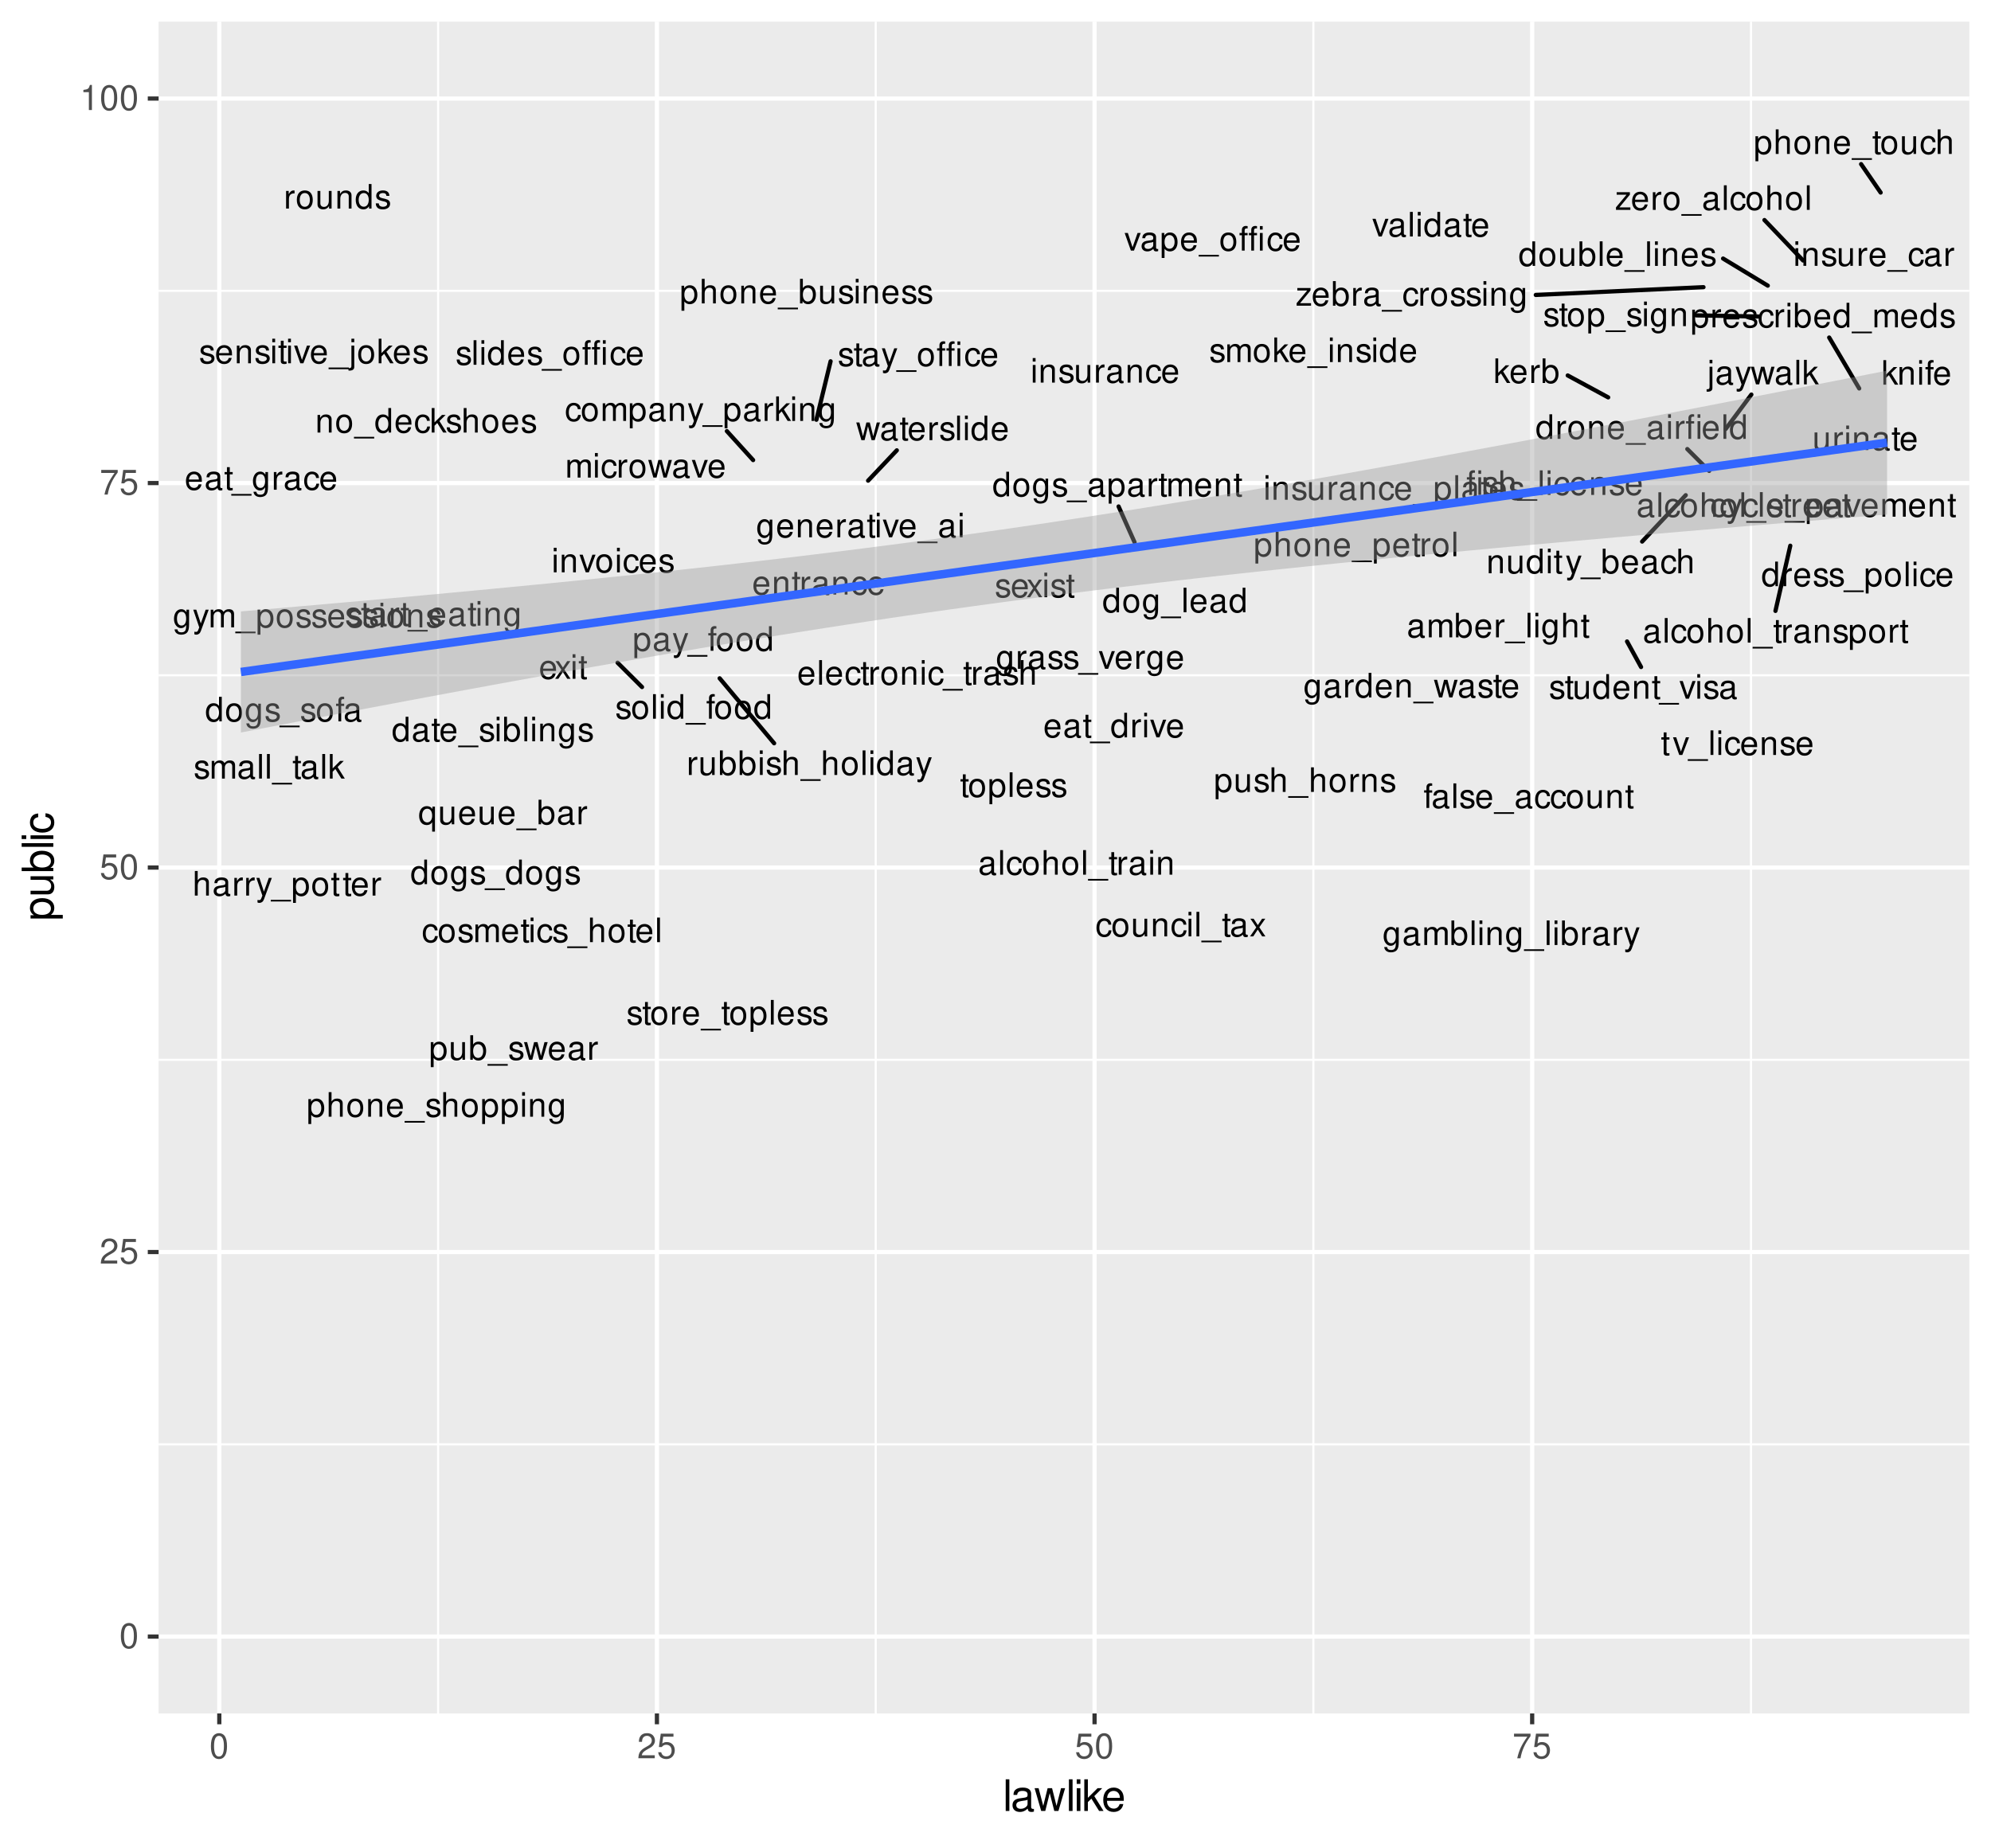 <?xml version="1.0" encoding="UTF-8"?>
<svg xmlns="http://www.w3.org/2000/svg" xmlns:xlink="http://www.w3.org/1999/xlink" width="504pt" height="468pt" viewBox="0 0 504 468" version="1.1">
<defs>
<g>
<symbol overflow="visible" id="glyph0-0">
<path style="stroke:none;" d=""/>
</symbol>
<symbol overflow="visible" id="glyph0-1">
<path style="stroke:none;" d="M 4.562 -0.422 C 4.484 -0.406 4.453 -0.406 4.406 -0.406 C 4.156 -0.406 4.031 -0.531 4.031 -0.75 L 4.031 -3.375 C 4.031 -4.172 3.453 -4.594 2.344 -4.594 C 1.688 -4.594 1.172 -4.406 0.859 -4.078 C 0.656 -3.844 0.578 -3.594 0.547 -3.141 L 1.266 -3.141 C 1.328 -3.688 1.656 -3.938 2.328 -3.938 C 2.969 -3.938 3.312 -3.703 3.312 -3.281 L 3.312 -3.094 C 3.312 -2.781 3.156 -2.672 2.578 -2.594 C 1.562 -2.469 1.422 -2.438 1.141 -2.328 C 0.625 -2.094 0.359 -1.703 0.359 -1.125 C 0.359 -0.312 0.922 0.203 1.828 0.203 C 2.391 0.203 2.844 0 3.344 -0.453 C 3.391 0 3.625 0.203 4.078 0.203 C 4.234 0.203 4.328 0.172 4.562 0.125 Z M 3.312 -1.406 C 3.312 -1.172 3.25 -1.031 3.031 -0.828 C 2.75 -0.562 2.391 -0.422 1.984 -0.422 C 1.422 -0.422 1.094 -0.688 1.094 -1.141 C 1.094 -1.609 1.406 -1.844 2.172 -1.969 C 2.938 -2.062 3.078 -2.094 3.312 -2.203 Z M 3.312 -1.406 "/>
</symbol>
<symbol overflow="visible" id="glyph0-2">
<path style="stroke:none;" d="M 1.297 -6.219 L 0.578 -6.219 L 0.578 0 L 1.297 0 Z M 1.297 -6.219 "/>
</symbol>
<symbol overflow="visible" id="glyph0-3">
<path style="stroke:none;" d="M 4.016 -2.969 C 3.984 -3.406 3.891 -3.688 3.719 -3.938 C 3.406 -4.344 2.875 -4.594 2.25 -4.594 C 1.047 -4.594 0.266 -3.641 0.266 -2.156 C 0.266 -0.719 1.031 0.203 2.25 0.203 C 3.312 0.203 3.984 -0.438 4.062 -1.531 L 3.359 -1.531 C 3.234 -0.812 2.859 -0.453 2.266 -0.453 C 1.469 -0.453 1 -1.094 1 -2.156 C 1 -3.281 1.469 -3.938 2.25 -3.938 C 2.844 -3.938 3.219 -3.594 3.297 -2.969 Z M 4.016 -2.969 "/>
</symbol>
<symbol overflow="visible" id="glyph0-4">
<path style="stroke:none;" d="M 2.328 -4.594 C 1.062 -4.594 0.312 -3.703 0.312 -2.203 C 0.312 -0.688 1.062 0.203 2.328 0.203 C 3.594 0.203 4.344 -0.703 4.344 -2.172 C 4.344 -3.719 3.625 -4.594 2.328 -4.594 Z M 2.328 -3.938 C 3.125 -3.938 3.609 -3.281 3.609 -2.172 C 3.609 -1.125 3.109 -0.453 2.328 -0.453 C 1.531 -0.453 1.047 -1.125 1.047 -2.203 C 1.047 -3.281 1.531 -3.938 2.328 -3.938 Z M 2.328 -3.938 "/>
</symbol>
<symbol overflow="visible" id="glyph0-5">
<path style="stroke:none;" d="M 0.594 -6.219 L 0.594 0 L 1.312 0 L 1.312 -2.469 C 1.312 -3.375 1.781 -3.969 2.516 -3.969 C 2.75 -3.969 2.984 -3.906 3.141 -3.781 C 3.359 -3.625 3.438 -3.406 3.438 -3.094 L 3.438 0 L 4.141 0 L 4.141 -3.375 C 4.141 -4.125 3.609 -4.594 2.734 -4.594 C 2.109 -4.594 1.719 -4.406 1.312 -3.859 L 1.312 -6.219 Z M 0.594 -6.219 "/>
</symbol>
<symbol overflow="visible" id="glyph0-6">
<path style="stroke:none;" d="M 4.938 1.078 L -0.188 1.078 L -0.188 1.5 L 4.938 1.5 Z M 4.938 1.078 "/>
</symbol>
<symbol overflow="visible" id="glyph0-7">
<path style="stroke:none;" d="M 3.734 -3.219 C 3.734 -4.109 3.141 -4.594 2.109 -4.594 C 1.078 -4.594 0.406 -4.062 0.406 -3.234 C 0.406 -2.531 0.766 -2.203 1.812 -1.938 L 2.484 -1.781 C 2.984 -1.656 3.172 -1.484 3.172 -1.172 C 3.172 -0.75 2.75 -0.453 2.141 -0.453 C 1.75 -0.453 1.422 -0.578 1.25 -0.766 C 1.141 -0.891 1.078 -1.016 1.047 -1.328 L 0.297 -1.328 C 0.328 -0.297 0.906 0.203 2.078 0.203 C 3.203 0.203 3.922 -0.359 3.922 -1.219 C 3.922 -1.891 3.547 -2.25 2.656 -2.469 L 1.969 -2.625 C 1.391 -2.766 1.141 -2.953 1.141 -3.266 C 1.141 -3.688 1.516 -3.938 2.094 -3.938 C 2.656 -3.938 2.969 -3.688 2.984 -3.219 Z M 3.734 -3.219 "/>
</symbol>
<symbol overflow="visible" id="glyph0-8">
<path style="stroke:none;" d="M 2.172 -4.469 L 1.438 -4.469 L 1.438 -5.703 L 0.719 -5.703 L 0.719 -4.469 L 0.125 -4.469 L 0.125 -3.891 L 0.719 -3.891 L 0.719 -0.516 C 0.719 -0.047 1.031 0.203 1.594 0.203 C 1.781 0.203 1.922 0.172 2.172 0.141 L 2.172 -0.453 C 2.062 -0.438 1.969 -0.422 1.828 -0.422 C 1.516 -0.422 1.438 -0.516 1.438 -0.828 L 1.438 -3.891 L 2.172 -3.891 Z M 2.172 -4.469 "/>
</symbol>
<symbol overflow="visible" id="glyph0-9">
<path style="stroke:none;" d="M 0.594 -4.469 L 0.594 0 L 1.312 0 L 1.312 -2.328 C 1.312 -3.391 1.75 -3.875 2.734 -3.844 L 2.734 -4.578 C 2.625 -4.594 2.547 -4.594 2.469 -4.594 C 2 -4.594 1.656 -4.328 1.25 -3.656 L 1.25 -4.469 Z M 0.594 -4.469 "/>
</symbol>
<symbol overflow="visible" id="glyph0-10">
<path style="stroke:none;" d="M 4.375 -2 C 4.375 -2.672 4.328 -3.094 4.203 -3.422 C 3.906 -4.156 3.219 -4.594 2.391 -4.594 C 1.141 -4.594 0.344 -3.656 0.344 -2.172 C 0.344 -0.703 1.109 0.203 2.375 0.203 C 3.391 0.203 4.109 -0.391 4.281 -1.359 L 3.562 -1.359 C 3.375 -0.766 2.969 -0.453 2.391 -0.453 C 1.938 -0.453 1.562 -0.672 1.328 -1.047 C 1.156 -1.297 1.094 -1.547 1.078 -2 Z M 1.094 -2.578 C 1.156 -3.406 1.656 -3.938 2.375 -3.938 C 3.109 -3.938 3.609 -3.375 3.609 -2.578 Z M 1.094 -2.578 "/>
</symbol>
<symbol overflow="visible" id="glyph0-11">
<path style="stroke:none;" d="M 1.281 -4.469 L 0.578 -4.469 L 0.578 0 L 1.281 0 Z M 1.281 -6.219 L 0.562 -6.219 L 0.562 -5.328 L 1.281 -5.328 Z M 1.281 -6.219 "/>
</symbol>
<symbol overflow="visible" id="glyph0-12">
<path style="stroke:none;" d="M 0.594 -4.469 L 0.594 0 L 1.312 0 L 1.312 -2.469 C 1.312 -3.375 1.797 -3.969 2.531 -3.969 C 3.094 -3.969 3.453 -3.641 3.453 -3.094 L 3.453 0 L 4.156 0 L 4.156 -3.375 C 4.156 -4.125 3.594 -4.594 2.734 -4.594 C 2.078 -4.594 1.641 -4.344 1.25 -3.719 L 1.25 -4.469 Z M 0.594 -4.469 "/>
</symbol>
<symbol overflow="visible" id="glyph0-13">
<path style="stroke:none;" d="M 0.453 1.859 L 1.172 1.859 L 1.172 -0.469 C 1.547 -0.016 1.969 0.203 2.547 0.203 C 3.719 0.203 4.469 -0.734 4.469 -2.156 C 4.469 -3.656 3.734 -4.594 2.547 -4.594 C 1.938 -4.594 1.453 -4.328 1.125 -3.797 L 1.125 -4.469 L 0.453 -4.469 Z M 2.422 -3.938 C 3.203 -3.938 3.719 -3.234 3.719 -2.172 C 3.719 -1.156 3.203 -0.469 2.422 -0.469 C 1.656 -0.469 1.172 -1.156 1.172 -2.203 C 1.172 -3.25 1.656 -3.938 2.422 -3.938 Z M 2.422 -3.938 "/>
</symbol>
<symbol overflow="visible" id="glyph0-14">
<path style="stroke:none;" d="M 0.594 -4.469 L 0.594 0 L 1.312 0 L 1.312 -2.812 C 1.312 -3.453 1.781 -3.969 2.359 -3.969 C 2.891 -3.969 3.188 -3.656 3.188 -3.078 L 3.188 0 L 3.906 0 L 3.906 -2.812 C 3.906 -3.453 4.375 -3.969 4.953 -3.969 C 5.484 -3.969 5.781 -3.641 5.781 -3.078 L 5.781 0 L 6.5 0 L 6.5 -3.359 C 6.5 -4.156 6.047 -4.594 5.203 -4.594 C 4.609 -4.594 4.25 -4.422 3.828 -3.922 C 3.562 -4.391 3.203 -4.594 2.625 -4.594 C 2.031 -4.594 1.625 -4.375 1.25 -3.844 L 1.25 -4.469 Z M 0.594 -4.469 "/>
</symbol>
<symbol overflow="visible" id="glyph0-15">
<path style="stroke:none;" d="M 0.453 -6.219 L 0.453 0 L 1.094 0 L 1.094 -0.578 C 1.438 -0.047 1.891 0.203 2.516 0.203 C 3.688 0.203 4.469 -0.766 4.469 -2.25 C 4.469 -3.703 3.734 -4.594 2.547 -4.594 C 1.938 -4.594 1.5 -4.375 1.172 -3.859 L 1.172 -6.219 Z M 2.422 -3.938 C 3.203 -3.938 3.719 -3.234 3.719 -2.172 C 3.719 -1.156 3.188 -0.469 2.422 -0.469 C 1.656 -0.469 1.172 -1.156 1.172 -2.203 C 1.172 -3.25 1.656 -3.938 2.422 -3.938 Z M 2.422 -3.938 "/>
</symbol>
<symbol overflow="visible" id="glyph0-16">
<path style="stroke:none;" d="M 3.453 -4.469 L 3.453 -3.828 C 3.094 -4.359 2.703 -4.594 2.141 -4.594 C 1.047 -4.594 0.297 -3.594 0.297 -2.156 C 0.297 -1.406 0.484 -0.859 0.859 -0.406 C 1.188 -0.016 1.625 0.203 2.078 0.203 C 2.625 0.203 3 -0.047 3.375 -0.609 L 3.375 -0.375 C 3.375 0.812 3.047 1.266 2.156 1.266 C 1.547 1.266 1.234 1.031 1.172 0.516 L 0.438 0.516 C 0.516 1.344 1.172 1.859 2.141 1.859 C 2.797 1.859 3.344 1.641 3.641 1.281 C 3.969 0.875 4.109 0.312 4.109 -0.734 L 4.109 -4.469 Z M 2.203 -3.938 C 2.953 -3.938 3.375 -3.312 3.375 -2.172 C 3.375 -1.094 2.938 -0.453 2.203 -0.453 C 1.469 -0.453 1.047 -1.094 1.047 -2.203 C 1.047 -3.297 1.469 -3.938 2.203 -3.938 Z M 2.203 -3.938 "/>
</symbol>
<symbol overflow="visible" id="glyph0-17">
<path style="stroke:none;" d="M 3.312 -4.469 L 2.078 -0.984 L 0.938 -4.469 L 0.172 -4.469 L 1.688 0.016 L 1.406 0.719 C 1.281 1.047 1.141 1.156 0.844 1.156 C 0.719 1.156 0.609 1.141 0.453 1.109 L 0.453 1.75 C 0.609 1.828 0.75 1.859 0.938 1.859 C 1.172 1.859 1.422 1.781 1.609 1.641 C 1.828 1.484 1.953 1.297 2.094 0.938 L 4.078 -4.469 Z M 3.312 -4.469 "/>
</symbol>
<symbol overflow="visible" id="glyph0-18">
<path style="stroke:none;" d="M 1.203 -6.219 L 0.5 -6.219 L 0.5 0 L 1.203 0 L 1.203 -1.734 L 1.891 -2.422 L 3.406 0 L 4.281 0 L 2.453 -2.922 L 4.016 -4.469 L 3.094 -4.469 L 1.203 -2.578 Z M 1.203 -6.219 "/>
</symbol>
<symbol overflow="visible" id="glyph0-19">
<path style="stroke:none;" d="M 4.109 0 L 4.109 -4.469 L 3.406 -4.469 L 3.406 -1.938 C 3.406 -1.031 2.922 -0.422 2.188 -0.422 C 1.625 -0.422 1.266 -0.766 1.266 -1.312 L 1.266 -4.469 L 0.547 -4.469 L 0.547 -1.031 C 0.547 -0.281 1.109 0.203 1.984 0.203 C 2.641 0.203 3.047 -0.031 3.469 -0.625 L 3.469 0 Z M 4.109 0 "/>
</symbol>
<symbol overflow="visible" id="glyph0-20">
<path style="stroke:none;" d="M 2.484 -2.312 L 4 -4.469 L 3.188 -4.469 L 2.109 -2.844 L 1.047 -4.469 L 0.234 -4.469 L 1.719 -2.281 L 0.141 0 L 0.953 0 L 2.094 -1.719 L 3.203 0 L 4.031 0 Z M 2.484 -2.312 "/>
</symbol>
<symbol overflow="visible" id="glyph0-21">
<path style="stroke:none;" d="M 2.438 0 L 4.141 -4.469 L 3.344 -4.469 L 2.078 -0.844 L 0.891 -4.469 L 0.078 -4.469 L 1.656 0 Z M 2.438 0 "/>
</symbol>
<symbol overflow="visible" id="glyph0-22">
<path style="stroke:none;" d="M 4.219 -6.219 L 3.516 -6.219 L 3.516 -3.906 C 3.219 -4.359 2.734 -4.594 2.141 -4.594 C 0.984 -4.594 0.219 -3.672 0.219 -2.25 C 0.219 -0.734 0.953 0.203 2.172 0.203 C 2.781 0.203 3.203 -0.031 3.594 -0.594 L 3.594 0 L 4.219 0 Z M 2.266 -3.938 C 3.031 -3.938 3.516 -3.266 3.516 -2.188 C 3.516 -1.156 3.016 -0.469 2.266 -0.469 C 1.484 -0.469 0.969 -1.156 0.969 -2.203 C 0.969 -3.234 1.484 -3.938 2.266 -3.938 Z M 2.266 -3.938 "/>
</symbol>
<symbol overflow="visible" id="glyph0-23">
<path style="stroke:none;" d="M 2.203 -4.469 L 1.453 -4.469 L 1.453 -5.172 C 1.453 -5.469 1.625 -5.625 1.953 -5.625 C 2.016 -5.625 2.031 -5.625 2.203 -5.609 L 2.203 -6.203 C 2.031 -6.234 1.938 -6.25 1.797 -6.25 C 1.141 -6.25 0.75 -5.875 0.75 -5.234 L 0.75 -4.469 L 0.156 -4.469 L 0.156 -3.891 L 0.75 -3.891 L 0.75 0 L 1.453 0 L 1.453 -3.891 L 2.203 -3.891 Z M 2.203 -4.469 "/>
</symbol>
<symbol overflow="visible" id="glyph0-24">
<path style="stroke:none;" d="M 2.156 -4.469 L 1.406 -4.469 L 1.406 -5.172 C 1.406 -5.469 1.562 -5.625 1.906 -5.625 C 1.969 -5.625 1.984 -5.625 2.156 -5.609 L 2.156 -6.203 C 1.984 -6.234 1.891 -6.25 1.75 -6.25 C 1.094 -6.25 0.703 -5.875 0.703 -5.234 L 0.703 -4.469 L 0.109 -4.469 L 0.109 -3.891 L 0.703 -3.891 L 0.703 0 L 1.406 0 L 1.406 -3.891 L 2.156 -3.891 Z M 3.719 -4.469 L 3.016 -4.469 L 3.016 0 L 3.719 0 Z M 3.719 -6.219 L 3.016 -6.219 L 3.016 -5.328 L 3.719 -5.328 Z M 3.719 -6.219 "/>
</symbol>
<symbol overflow="visible" id="glyph0-25">
<path style="stroke:none;" d="M 4.719 0 L 6.047 -4.469 L 5.234 -4.469 L 4.344 -0.984 L 3.469 -4.469 L 2.609 -4.469 L 1.75 -0.984 L 0.844 -4.469 L 0.047 -4.469 L 1.344 0 L 2.156 0 L 3.016 -3.5 L 3.922 0 Z M 4.719 0 "/>
</symbol>
<symbol overflow="visible" id="glyph0-26">
<path style="stroke:none;" d="M 0.594 -4.469 L 0.594 0.641 C 0.594 1.094 0.453 1.234 0.016 1.234 C -0.031 1.234 -0.062 1.234 -0.156 1.234 L -0.156 1.828 C -0.062 1.844 -0.031 1.859 0.078 1.859 C 0.891 1.859 1.312 1.547 1.312 0.938 L 1.312 -4.469 Z M 1.312 -6.219 L 0.594 -6.219 L 0.594 -5.328 L 1.312 -5.328 Z M 1.312 -6.219 "/>
</symbol>
<symbol overflow="visible" id="glyph0-27">
<path style="stroke:none;" d="M 4.219 1.859 L 4.219 -4.469 L 3.594 -4.469 L 3.594 -3.875 C 3.266 -4.344 2.75 -4.594 2.172 -4.594 C 0.984 -4.594 0.219 -3.641 0.219 -2.156 C 0.219 -0.703 0.953 0.203 2.141 0.203 C 2.75 0.203 3.188 -0.031 3.516 -0.516 L 3.516 1.859 Z M 2.266 -3.938 C 3.031 -3.938 3.516 -3.266 3.516 -2.172 C 3.516 -1.156 3.016 -0.469 2.266 -0.469 C 1.484 -0.469 0.969 -1.156 0.969 -2.203 C 0.969 -3.234 1.484 -3.938 2.266 -3.938 Z M 2.266 -3.938 "/>
</symbol>
<symbol overflow="visible" id="glyph0-28">
<path style="stroke:none;" d="M 2.203 -4.469 L 1.453 -4.469 L 1.453 -5.172 C 1.453 -5.469 1.625 -5.625 1.953 -5.625 C 2.016 -5.625 2.031 -5.625 2.203 -5.609 L 2.203 -6.203 C 2.031 -6.234 1.938 -6.25 1.797 -6.25 C 1.141 -6.25 0.75 -5.875 0.75 -5.234 L 0.75 -4.469 L 0.156 -4.469 L 0.156 -3.891 L 0.75 -3.891 L 0.75 0 L 1.453 0 L 1.453 -3.891 L 2.203 -3.891 Z M 4.578 -4.469 L 3.828 -4.469 L 3.828 -5.172 C 3.828 -5.469 4 -5.625 4.328 -5.625 C 4.391 -5.625 4.406 -5.625 4.578 -5.609 L 4.578 -6.203 C 4.406 -6.234 4.312 -6.25 4.172 -6.25 C 3.516 -6.25 3.125 -5.875 3.125 -5.234 L 3.125 -4.469 L 2.531 -4.469 L 2.531 -3.891 L 3.125 -3.891 L 3.125 0 L 3.828 0 L 3.828 -3.891 L 4.578 -3.891 Z M 6.016 -4.469 L 5.312 -4.469 L 5.312 0 L 6.016 0 Z M 6.016 -6.219 L 5.312 -6.219 L 5.312 -5.328 L 6.016 -5.328 Z M 6.016 -6.219 "/>
</symbol>
<symbol overflow="visible" id="glyph0-29">
<path style="stroke:none;" d="M 3.781 -4.469 L 0.438 -4.469 L 0.438 -3.844 L 2.938 -3.844 L 0.266 -0.641 L 0.266 0 L 3.906 0 L 3.906 -0.625 L 1.125 -0.625 L 3.781 -3.844 Z M 3.781 -4.469 "/>
</symbol>
<symbol overflow="visible" id="glyph1-0">
<path style="stroke:none;" d=""/>
</symbol>
<symbol overflow="visible" id="glyph1-1">
<path style="stroke:none;" d="M 2.422 -6.359 C 1.844 -6.359 1.312 -6.094 0.984 -5.672 C 0.578 -5.109 0.375 -4.25 0.375 -3.078 C 0.375 -0.938 1.078 0.203 2.422 0.203 C 3.734 0.203 4.453 -0.938 4.453 -3.031 C 4.453 -4.25 4.266 -5.078 3.859 -5.672 C 3.531 -6.109 3.016 -6.359 2.422 -6.359 Z M 2.422 -5.672 C 3.25 -5.672 3.672 -4.828 3.672 -3.094 C 3.672 -1.281 3.266 -0.438 2.406 -0.438 C 1.578 -0.438 1.172 -1.312 1.172 -3.062 C 1.172 -4.828 1.578 -5.672 2.422 -5.672 Z M 2.422 -5.672 "/>
</symbol>
<symbol overflow="visible" id="glyph1-2">
<path style="stroke:none;" d="M 4.453 -0.766 L 1.172 -0.766 C 1.25 -1.297 1.531 -1.625 2.297 -2.094 L 3.172 -2.594 C 4.047 -3.062 4.5 -3.719 4.5 -4.5 C 4.5 -5.031 4.281 -5.531 3.922 -5.875 C 3.547 -6.203 3.094 -6.359 2.5 -6.359 C 1.703 -6.359 1.125 -6.078 0.781 -5.531 C 0.547 -5.203 0.453 -4.797 0.438 -4.156 L 1.219 -4.156 C 1.234 -4.594 1.297 -4.844 1.406 -5.062 C 1.594 -5.438 2 -5.688 2.469 -5.688 C 3.172 -5.688 3.703 -5.172 3.703 -4.484 C 3.703 -3.969 3.406 -3.531 2.859 -3.219 L 2.047 -2.75 C 0.75 -2 0.375 -1.406 0.297 -0.016 L 4.453 -0.016 Z M 4.453 -0.766 "/>
</symbol>
<symbol overflow="visible" id="glyph1-3">
<path style="stroke:none;" d="M 4.188 -6.234 L 0.969 -6.234 L 0.5 -2.844 L 1.219 -2.844 C 1.578 -3.266 1.875 -3.422 2.359 -3.422 C 3.203 -3.422 3.719 -2.844 3.719 -1.922 C 3.719 -1.031 3.203 -0.484 2.359 -0.484 C 1.688 -0.484 1.266 -0.828 1.078 -1.531 L 0.312 -1.531 C 0.406 -1.016 0.5 -0.781 0.688 -0.547 C 1.031 -0.078 1.672 0.203 2.375 0.203 C 3.641 0.203 4.516 -0.719 4.516 -2.031 C 4.516 -3.266 3.688 -4.109 2.5 -4.109 C 2.062 -4.109 1.703 -4 1.344 -3.734 L 1.594 -5.469 L 4.188 -5.469 Z M 4.188 -6.234 "/>
</symbol>
<symbol overflow="visible" id="glyph1-4">
<path style="stroke:none;" d="M 4.578 -6.234 L 0.406 -6.234 L 0.406 -5.469 L 3.781 -5.469 C 2.281 -3.359 1.688 -2.047 1.219 0 L 2.047 0 C 2.391 -2 3.172 -3.719 4.578 -5.594 Z M 4.578 -6.234 "/>
</symbol>
<symbol overflow="visible" id="glyph1-5">
<path style="stroke:none;" d="M 2.281 -4.531 L 2.281 0 L 3.047 0 L 3.047 -6.359 L 2.547 -6.359 C 2.266 -5.391 2.094 -5.25 0.891 -5.094 L 0.891 -4.531 Z M 2.281 -4.531 "/>
</symbol>
<symbol overflow="visible" id="glyph2-0">
<path style="stroke:none;" d=""/>
</symbol>
<symbol overflow="visible" id="glyph2-1">
<path style="stroke:none;" d="M 1.672 -8.016 L 0.75 -8.016 L 0.75 0 L 1.672 0 Z M 1.672 -8.016 "/>
</symbol>
<symbol overflow="visible" id="glyph2-2">
<path style="stroke:none;" d="M 5.891 -0.531 C 5.781 -0.516 5.734 -0.516 5.688 -0.516 C 5.375 -0.516 5.188 -0.688 5.188 -0.969 L 5.188 -4.359 C 5.188 -5.375 4.438 -5.922 3.031 -5.922 C 2.172 -5.922 1.5 -5.688 1.109 -5.266 C 0.844 -4.969 0.734 -4.625 0.719 -4.062 L 1.641 -4.062 C 1.719 -4.766 2.141 -5.078 2.984 -5.078 C 3.828 -5.078 4.281 -4.781 4.281 -4.219 L 4.281 -3.984 C 4.266 -3.594 4.062 -3.438 3.328 -3.344 C 2.031 -3.172 1.828 -3.141 1.469 -2.984 C 0.797 -2.703 0.469 -2.203 0.469 -1.453 C 0.469 -0.406 1.188 0.25 2.359 0.25 C 3.078 0.25 3.656 0 4.312 -0.594 C 4.375 0 4.656 0.25 5.266 0.25 C 5.453 0.25 5.578 0.234 5.891 0.156 Z M 4.281 -1.812 C 4.281 -1.5 4.188 -1.312 3.922 -1.062 C 3.547 -0.719 3.094 -0.547 2.547 -0.547 C 1.844 -0.547 1.422 -0.891 1.422 -1.469 C 1.422 -2.078 1.812 -2.391 2.812 -2.531 C 3.781 -2.656 3.969 -2.703 4.281 -2.844 Z M 4.281 -1.812 "/>
</symbol>
<symbol overflow="visible" id="glyph2-3">
<path style="stroke:none;" d="M 6.094 0 L 7.781 -5.766 L 6.75 -5.766 L 5.609 -1.281 L 4.484 -5.766 L 3.359 -5.766 L 2.25 -1.281 L 1.078 -5.766 L 0.062 -5.766 L 1.734 0 L 2.766 0 L 3.891 -4.516 L 5.047 0 Z M 6.094 0 "/>
</symbol>
<symbol overflow="visible" id="glyph2-4">
<path style="stroke:none;" d="M 1.656 -5.766 L 0.734 -5.766 L 0.734 0 L 1.656 0 Z M 1.656 -8.016 L 0.719 -8.016 L 0.719 -6.859 L 1.656 -6.859 Z M 1.656 -8.016 "/>
</symbol>
<symbol overflow="visible" id="glyph2-5">
<path style="stroke:none;" d="M 1.547 -8.016 L 0.641 -8.016 L 0.641 0 L 1.547 0 L 1.547 -2.25 L 2.438 -3.125 L 4.391 0 L 5.516 0 L 3.172 -3.766 L 5.172 -5.766 L 4 -5.766 L 1.547 -3.328 Z M 1.547 -8.016 "/>
</symbol>
<symbol overflow="visible" id="glyph2-6">
<path style="stroke:none;" d="M 5.641 -2.578 C 5.641 -3.453 5.578 -3.984 5.406 -4.406 C 5.031 -5.359 4.156 -5.922 3.078 -5.922 C 1.469 -5.922 0.438 -4.703 0.438 -2.812 C 0.438 -0.906 1.438 0.25 3.062 0.25 C 4.375 0.25 5.297 -0.5 5.516 -1.75 L 4.594 -1.75 C 4.344 -0.984 3.828 -0.594 3.094 -0.594 C 2.516 -0.594 2.016 -0.859 1.703 -1.344 C 1.484 -1.672 1.406 -2 1.391 -2.578 Z M 1.422 -3.328 C 1.5 -4.391 2.141 -5.078 3.062 -5.078 C 4 -5.078 4.656 -4.359 4.656 -3.328 Z M 1.422 -3.328 "/>
</symbol>
<symbol overflow="visible" id="glyph3-0">
<path style="stroke:none;" d=""/>
</symbol>
<symbol overflow="visible" id="glyph3-1">
<path style="stroke:none;" d="M 2.391 -0.594 L 2.391 -1.516 L -0.609 -1.516 C -0.016 -2 0.25 -2.547 0.25 -3.281 C 0.25 -4.781 -0.953 -5.75 -2.781 -5.75 C -4.719 -5.75 -5.922 -4.812 -5.922 -3.281 C -5.922 -2.5 -5.578 -1.875 -4.891 -1.438 L -5.766 -1.438 L -5.766 -0.594 Z M -5.078 -3.125 C -5.078 -4.141 -4.188 -4.797 -2.812 -4.797 C -1.5 -4.797 -0.609 -4.125 -0.609 -3.125 C -0.609 -2.141 -1.484 -1.516 -2.844 -1.516 C -4.188 -1.516 -5.078 -2.141 -5.078 -3.125 Z M -5.078 -3.125 "/>
</symbol>
<symbol overflow="visible" id="glyph3-2">
<path style="stroke:none;" d="M 0 -5.297 L -5.766 -5.297 L -5.766 -4.391 L -2.5 -4.391 C -1.312 -4.391 -0.547 -3.766 -0.547 -2.812 C -0.547 -2.094 -0.984 -1.625 -1.688 -1.625 L -5.766 -1.625 L -5.766 -0.719 L -1.312 -0.719 C -0.359 -0.719 0.25 -1.438 0.25 -2.547 C 0.25 -3.406 -0.047 -3.938 -0.797 -4.484 L 0 -4.484 Z M 0 -5.297 "/>
</symbol>
<symbol overflow="visible" id="glyph3-3">
<path style="stroke:none;" d="M -8.016 -0.594 L 0 -0.594 L 0 -1.422 L -0.734 -1.422 C -0.062 -1.859 0.25 -2.438 0.25 -3.25 C 0.25 -4.766 -0.984 -5.75 -2.906 -5.75 C -4.781 -5.75 -5.922 -4.812 -5.922 -3.281 C -5.922 -2.5 -5.625 -1.938 -4.984 -1.5 L -8.016 -1.5 Z M -5.078 -3.109 C -5.078 -4.141 -4.188 -4.797 -2.812 -4.797 C -1.5 -4.797 -0.609 -4.109 -0.609 -3.109 C -0.609 -2.141 -1.484 -1.5 -2.844 -1.5 C -4.188 -1.5 -5.078 -2.141 -5.078 -3.109 Z M -5.078 -3.109 "/>
</symbol>
<symbol overflow="visible" id="glyph3-4">
<path style="stroke:none;" d="M -8.016 -1.672 L -8.016 -0.75 L 0 -0.75 L 0 -1.672 Z M -8.016 -1.672 "/>
</symbol>
<symbol overflow="visible" id="glyph3-5">
<path style="stroke:none;" d="M -5.766 -1.656 L -5.766 -0.734 L 0 -0.734 L 0 -1.656 Z M -8.016 -1.656 L -8.016 -0.719 L -6.859 -0.719 L -6.859 -1.656 Z M -8.016 -1.656 "/>
</symbol>
<symbol overflow="visible" id="glyph3-6">
<path style="stroke:none;" d="M -3.828 -5.188 C -4.391 -5.141 -4.75 -5.016 -5.078 -4.797 C -5.609 -4.406 -5.922 -3.703 -5.922 -2.906 C -5.922 -1.344 -4.703 -0.344 -2.781 -0.344 C -0.922 -0.344 0.25 -1.328 0.25 -2.891 C 0.25 -4.266 -0.578 -5.141 -1.984 -5.25 L -1.984 -4.328 C -1.062 -4.172 -0.594 -3.703 -0.594 -2.922 C -0.594 -1.906 -1.422 -1.297 -2.781 -1.297 C -4.219 -1.297 -5.078 -1.891 -5.078 -2.891 C -5.078 -3.656 -4.625 -4.141 -3.828 -4.25 Z M -3.828 -5.188 "/>
</symbol>
</g>
<clipPath id="clip1">
  <path d="M 40.152 5.48 L 498.523 5.48 L 498.523 433.852 L 40.152 433.852 Z M 40.152 5.48 "/>
</clipPath>
<clipPath id="clip2">
  <path d="M 40.152 365 L 498.523 365 L 498.523 366 L 40.152 366 Z M 40.152 365 "/>
</clipPath>
<clipPath id="clip3">
  <path d="M 40.152 268 L 498.523 268 L 498.523 269 L 40.152 269 Z M 40.152 268 "/>
</clipPath>
<clipPath id="clip4">
  <path d="M 40.152 170 L 498.523 170 L 498.523 172 L 40.152 172 Z M 40.152 170 "/>
</clipPath>
<clipPath id="clip5">
  <path d="M 40.152 73 L 498.523 73 L 498.523 74 L 40.152 74 Z M 40.152 73 "/>
</clipPath>
<clipPath id="clip6">
  <path d="M 110 5.48 L 112 5.48 L 112 433.852 L 110 433.852 Z M 110 5.48 "/>
</clipPath>
<clipPath id="clip7">
  <path d="M 221 5.48 L 222 5.48 L 222 433.852 L 221 433.852 Z M 221 5.48 "/>
</clipPath>
<clipPath id="clip8">
  <path d="M 332 5.48 L 333 5.48 L 333 433.852 L 332 433.852 Z M 332 5.48 "/>
</clipPath>
<clipPath id="clip9">
  <path d="M 442 5.48 L 444 5.48 L 444 433.852 L 442 433.852 Z M 442 5.48 "/>
</clipPath>
<clipPath id="clip10">
  <path d="M 40.152 413 L 498.523 413 L 498.523 415 L 40.152 415 Z M 40.152 413 "/>
</clipPath>
<clipPath id="clip11">
  <path d="M 40.152 316 L 498.523 316 L 498.523 318 L 40.152 318 Z M 40.152 316 "/>
</clipPath>
<clipPath id="clip12">
  <path d="M 40.152 219 L 498.523 219 L 498.523 221 L 40.152 221 Z M 40.152 219 "/>
</clipPath>
<clipPath id="clip13">
  <path d="M 40.152 121 L 498.523 121 L 498.523 123 L 40.152 123 Z M 40.152 121 "/>
</clipPath>
<clipPath id="clip14">
  <path d="M 40.152 24 L 498.523 24 L 498.523 26 L 40.152 26 Z M 40.152 24 "/>
</clipPath>
<clipPath id="clip15">
  <path d="M 54 5.48 L 57 5.48 L 57 433.852 L 54 433.852 Z M 54 5.48 "/>
</clipPath>
<clipPath id="clip16">
  <path d="M 165 5.48 L 167 5.48 L 167 433.852 L 165 433.852 Z M 165 5.48 "/>
</clipPath>
<clipPath id="clip17">
  <path d="M 276 5.48 L 278 5.48 L 278 433.852 L 276 433.852 Z M 276 5.48 "/>
</clipPath>
<clipPath id="clip18">
  <path d="M 387 5.48 L 389 5.48 L 389 433.852 L 387 433.852 Z M 387 5.48 "/>
</clipPath>
</defs>
<g id="surface56">
<rect x="0" y="0" width="504" height="468" style="fill:rgb(100%,100%,100%);fill-opacity:1;stroke:none;"/>
<rect x="0" y="0" width="504" height="468" style="fill:rgb(100%,100%,100%);fill-opacity:1;stroke:none;"/>
<path style="fill:none;stroke-width:1.067;stroke-linecap:round;stroke-linejoin:round;stroke:rgb(100%,100%,100%);stroke-opacity:1;stroke-miterlimit:10;" d="M 0 468 L 504 468 L 504 0 L 0 0 Z M 0 468 "/>
<g clip-path="url(#clip1)" clip-rule="nonzero">
<path style=" stroke:none;fill-rule:nonzero;fill:rgb(92.157%,92.157%,92.157%);fill-opacity:1;" d="M 40.152 433.848 L 498.523 433.848 L 498.523 5.477 L 40.152 5.477 Z M 40.152 433.848 "/>
</g>
<g clip-path="url(#clip2)" clip-rule="nonzero">
<path style="fill:none;stroke-width:0.533;stroke-linecap:butt;stroke-linejoin:round;stroke:rgb(100%,100%,100%);stroke-opacity:1;stroke-miterlimit:10;" d="M 40.152 365.699 L 498.52 365.699 "/>
</g>
<g clip-path="url(#clip3)" clip-rule="nonzero">
<path style="fill:none;stroke-width:0.533;stroke-linecap:butt;stroke-linejoin:round;stroke:rgb(100%,100%,100%);stroke-opacity:1;stroke-miterlimit:10;" d="M 40.152 268.344 L 498.52 268.344 "/>
</g>
<g clip-path="url(#clip4)" clip-rule="nonzero">
<path style="fill:none;stroke-width:0.533;stroke-linecap:butt;stroke-linejoin:round;stroke:rgb(100%,100%,100%);stroke-opacity:1;stroke-miterlimit:10;" d="M 40.152 170.984 L 498.52 170.984 "/>
</g>
<g clip-path="url(#clip5)" clip-rule="nonzero">
<path style="fill:none;stroke-width:0.533;stroke-linecap:butt;stroke-linejoin:round;stroke:rgb(100%,100%,100%);stroke-opacity:1;stroke-miterlimit:10;" d="M 40.152 73.629 L 498.52 73.629 "/>
</g>
<g clip-path="url(#clip6)" clip-rule="nonzero">
<path style="fill:none;stroke-width:0.533;stroke-linecap:butt;stroke-linejoin:round;stroke:rgb(100%,100%,100%);stroke-opacity:1;stroke-miterlimit:10;" d="M 110.902 433.848 L 110.902 5.48 "/>
</g>
<g clip-path="url(#clip7)" clip-rule="nonzero">
<path style="fill:none;stroke-width:0.533;stroke-linecap:butt;stroke-linejoin:round;stroke:rgb(100%,100%,100%);stroke-opacity:1;stroke-miterlimit:10;" d="M 221.684 433.848 L 221.684 5.48 "/>
</g>
<g clip-path="url(#clip8)" clip-rule="nonzero">
<path style="fill:none;stroke-width:0.533;stroke-linecap:butt;stroke-linejoin:round;stroke:rgb(100%,100%,100%);stroke-opacity:1;stroke-miterlimit:10;" d="M 332.461 433.848 L 332.461 5.48 "/>
</g>
<g clip-path="url(#clip9)" clip-rule="nonzero">
<path style="fill:none;stroke-width:0.533;stroke-linecap:butt;stroke-linejoin:round;stroke:rgb(100%,100%,100%);stroke-opacity:1;stroke-miterlimit:10;" d="M 443.242 433.848 L 443.242 5.48 "/>
</g>
<g clip-path="url(#clip10)" clip-rule="nonzero">
<path style="fill:none;stroke-width:1.067;stroke-linecap:butt;stroke-linejoin:round;stroke:rgb(100%,100%,100%);stroke-opacity:1;stroke-miterlimit:10;" d="M 40.152 414.379 L 498.52 414.379 "/>
</g>
<g clip-path="url(#clip11)" clip-rule="nonzero">
<path style="fill:none;stroke-width:1.067;stroke-linecap:butt;stroke-linejoin:round;stroke:rgb(100%,100%,100%);stroke-opacity:1;stroke-miterlimit:10;" d="M 40.152 317.02 L 498.52 317.02 "/>
</g>
<g clip-path="url(#clip12)" clip-rule="nonzero">
<path style="fill:none;stroke-width:1.067;stroke-linecap:butt;stroke-linejoin:round;stroke:rgb(100%,100%,100%);stroke-opacity:1;stroke-miterlimit:10;" d="M 40.152 219.664 L 498.52 219.664 "/>
</g>
<g clip-path="url(#clip13)" clip-rule="nonzero">
<path style="fill:none;stroke-width:1.067;stroke-linecap:butt;stroke-linejoin:round;stroke:rgb(100%,100%,100%);stroke-opacity:1;stroke-miterlimit:10;" d="M 40.152 122.309 L 498.52 122.309 "/>
</g>
<g clip-path="url(#clip14)" clip-rule="nonzero">
<path style="fill:none;stroke-width:1.067;stroke-linecap:butt;stroke-linejoin:round;stroke:rgb(100%,100%,100%);stroke-opacity:1;stroke-miterlimit:10;" d="M 40.152 24.949 L 498.52 24.949 "/>
</g>
<g clip-path="url(#clip15)" clip-rule="nonzero">
<path style="fill:none;stroke-width:1.067;stroke-linecap:butt;stroke-linejoin:round;stroke:rgb(100%,100%,100%);stroke-opacity:1;stroke-miterlimit:10;" d="M 55.512 433.848 L 55.512 5.48 "/>
</g>
<g clip-path="url(#clip16)" clip-rule="nonzero">
<path style="fill:none;stroke-width:1.067;stroke-linecap:butt;stroke-linejoin:round;stroke:rgb(100%,100%,100%);stroke-opacity:1;stroke-miterlimit:10;" d="M 166.293 433.848 L 166.293 5.48 "/>
</g>
<g clip-path="url(#clip17)" clip-rule="nonzero">
<path style="fill:none;stroke-width:1.067;stroke-linecap:butt;stroke-linejoin:round;stroke:rgb(100%,100%,100%);stroke-opacity:1;stroke-miterlimit:10;" d="M 277.074 433.848 L 277.074 5.48 "/>
</g>
<g clip-path="url(#clip18)" clip-rule="nonzero">
<path style="fill:none;stroke-width:1.067;stroke-linecap:butt;stroke-linejoin:round;stroke:rgb(100%,100%,100%);stroke-opacity:1;stroke-miterlimit:10;" d="M 387.852 433.848 L 387.852 5.48 "/>
</g>
<path style="fill:none;stroke-width:1.067;stroke-linecap:round;stroke-linejoin:round;stroke:rgb(0%,0%,0%);stroke-opacity:1;stroke-miterlimit:10;" d="M 449.438 154.684 L 453.191 138.176 "/>
<path style="fill:none;stroke-width:1.067;stroke-linecap:round;stroke-linejoin:round;stroke:rgb(0%,0%,0%);stroke-opacity:1;stroke-miterlimit:10;" d="M 184 109.164 L 190.645 116.496 "/>
<path style="fill:none;stroke-width:1.067;stroke-linecap:round;stroke-linejoin:round;stroke:rgb(0%,0%,0%);stroke-opacity:1;stroke-miterlimit:10;" d="M 283.16 128.238 L 287.207 137.309 "/>
<path style="fill:none;stroke-width:1.067;stroke-linecap:round;stroke-linejoin:round;stroke:rgb(0%,0%,0%);stroke-opacity:1;stroke-miterlimit:10;" d="M 436.18 65.465 L 447.496 72.324 "/>
<path style="fill:none;stroke-width:1.067;stroke-linecap:round;stroke-linejoin:round;stroke:rgb(0%,0%,0%);stroke-opacity:1;stroke-miterlimit:10;" d="M 427.125 113.699 L 432.66 119.238 "/>
<path style="fill:none;stroke-width:1.067;stroke-linecap:round;stroke-linejoin:round;stroke:rgb(0%,0%,0%);stroke-opacity:1;stroke-miterlimit:10;" d="M 443.34 99.902 L 436.844 108.613 "/>
<path style="fill:none;stroke-width:1.067;stroke-linecap:round;stroke-linejoin:round;stroke:rgb(0%,0%,0%);stroke-opacity:1;stroke-miterlimit:10;" d="M 396.852 95.066 L 407.098 100.617 "/>
<path style="fill:none;stroke-width:1.067;stroke-linecap:round;stroke-linejoin:round;stroke:rgb(0%,0%,0%);stroke-opacity:1;stroke-miterlimit:10;" d="M 415.688 137.125 L 426.727 125.383 "/>
<path style="fill:none;stroke-width:1.067;stroke-linecap:round;stroke-linejoin:round;stroke:rgb(0%,0%,0%);stroke-opacity:1;stroke-miterlimit:10;" d="M 471.117 41.555 L 476.066 48.758 "/>
<path style="fill:none;stroke-width:1.067;stroke-linecap:round;stroke-linejoin:round;stroke:rgb(0%,0%,0%);stroke-opacity:1;stroke-miterlimit:10;" d="M 463.039 85.461 L 470.637 98.355 "/>
<path style="fill:none;stroke-width:1.067;stroke-linecap:round;stroke-linejoin:round;stroke:rgb(0%,0%,0%);stroke-opacity:1;stroke-miterlimit:10;" d="M 195.961 188.195 L 182.172 171.746 "/>
<path style="fill:none;stroke-width:1.067;stroke-linecap:round;stroke-linejoin:round;stroke:rgb(0%,0%,0%);stroke-opacity:1;stroke-miterlimit:10;" d="M 162.52 173.961 L 156.332 167.797 "/>
<path style="fill:none;stroke-width:1.067;stroke-linecap:round;stroke-linejoin:round;stroke:rgb(0%,0%,0%);stroke-opacity:1;stroke-miterlimit:10;" d="M 210.258 91.477 L 206.664 106.277 "/>
<path style="fill:none;stroke-width:1.067;stroke-linecap:round;stroke-linejoin:round;stroke:rgb(0%,0%,0%);stroke-opacity:1;stroke-miterlimit:10;" d="M 429.41 79.852 L 445.07 80.137 "/>
<path style="fill:none;stroke-width:1.067;stroke-linecap:round;stroke-linejoin:round;stroke:rgb(0%,0%,0%);stroke-opacity:1;stroke-miterlimit:10;" d="M 415.418 168.891 L 411.871 162.418 "/>
<path style="fill:none;stroke-width:1.067;stroke-linecap:round;stroke-linejoin:round;stroke:rgb(0%,0%,0%);stroke-opacity:1;stroke-miterlimit:10;" d="M 227.02 114.023 L 219.75 121.703 "/>
<path style="fill:none;stroke-width:1.067;stroke-linecap:round;stroke-linejoin:round;stroke:rgb(0%,0%,0%);stroke-opacity:1;stroke-miterlimit:10;" d="M 388.766 74.68 L 431.219 72.711 "/>
<path style="fill:none;stroke-width:1.067;stroke-linecap:round;stroke-linejoin:round;stroke:rgb(0%,0%,0%);stroke-opacity:1;stroke-miterlimit:10;" d="M 446.652 55.715 L 456.43 65.957 "/>
<g style="fill:rgb(0%,0%,0%);fill-opacity:1;">
  <use xlink:href="#glyph0-1" x="414.227" y="130.862"/>
  <use xlink:href="#glyph0-2" x="419.227" y="130.862"/>
  <use xlink:href="#glyph0-3" x="421.227" y="130.862"/>
  <use xlink:href="#glyph0-4" x="425.227" y="130.862"/>
  <use xlink:href="#glyph0-5" x="430.227" y="130.862"/>
  <use xlink:href="#glyph0-4" x="435.227" y="130.862"/>
  <use xlink:href="#glyph0-2" x="440.227" y="130.862"/>
  <use xlink:href="#glyph0-6" x="442.227" y="130.862"/>
  <use xlink:href="#glyph0-7" x="447.227" y="130.862"/>
  <use xlink:href="#glyph0-8" x="451.227" y="130.862"/>
  <use xlink:href="#glyph0-9" x="453.227" y="130.862"/>
  <use xlink:href="#glyph0-10" x="456.227" y="130.862"/>
  <use xlink:href="#glyph0-10" x="461.227" y="130.862"/>
  <use xlink:href="#glyph0-8" x="466.227" y="130.862"/>
</g>
<g style="fill:rgb(0%,0%,0%);fill-opacity:1;">
  <use xlink:href="#glyph0-1" x="247.605" y="221.468"/>
  <use xlink:href="#glyph0-2" x="252.605" y="221.468"/>
  <use xlink:href="#glyph0-3" x="254.605" y="221.468"/>
  <use xlink:href="#glyph0-4" x="258.605" y="221.468"/>
  <use xlink:href="#glyph0-5" x="263.605" y="221.468"/>
  <use xlink:href="#glyph0-4" x="268.605" y="221.468"/>
  <use xlink:href="#glyph0-2" x="273.605" y="221.468"/>
  <use xlink:href="#glyph0-6" x="275.605" y="221.468"/>
  <use xlink:href="#glyph0-8" x="280.605" y="221.468"/>
  <use xlink:href="#glyph0-9" x="282.605" y="221.468"/>
  <use xlink:href="#glyph0-1" x="285.605" y="221.468"/>
  <use xlink:href="#glyph0-11" x="290.605" y="221.468"/>
  <use xlink:href="#glyph0-12" x="292.605" y="221.468"/>
</g>
<g style="fill:rgb(0%,0%,0%);fill-opacity:1;">
  <use xlink:href="#glyph0-1" x="415.844" y="162.706"/>
  <use xlink:href="#glyph0-2" x="420.844" y="162.706"/>
  <use xlink:href="#glyph0-3" x="422.844" y="162.706"/>
  <use xlink:href="#glyph0-4" x="426.844" y="162.706"/>
  <use xlink:href="#glyph0-5" x="431.844" y="162.706"/>
  <use xlink:href="#glyph0-4" x="436.844" y="162.706"/>
  <use xlink:href="#glyph0-2" x="441.844" y="162.706"/>
  <use xlink:href="#glyph0-6" x="443.844" y="162.706"/>
  <use xlink:href="#glyph0-8" x="448.844" y="162.706"/>
  <use xlink:href="#glyph0-9" x="450.844" y="162.706"/>
  <use xlink:href="#glyph0-1" x="453.844" y="162.706"/>
  <use xlink:href="#glyph0-12" x="458.844" y="162.706"/>
  <use xlink:href="#glyph0-7" x="463.844" y="162.706"/>
  <use xlink:href="#glyph0-13" x="467.844" y="162.706"/>
  <use xlink:href="#glyph0-4" x="472.844" y="162.706"/>
  <use xlink:href="#glyph0-9" x="477.844" y="162.706"/>
  <use xlink:href="#glyph0-8" x="480.844" y="162.706"/>
</g>
<g style="fill:rgb(0%,0%,0%);fill-opacity:1;">
  <use xlink:href="#glyph0-1" x="356.117" y="161.378"/>
  <use xlink:href="#glyph0-14" x="361.117" y="161.378"/>
  <use xlink:href="#glyph0-15" x="368.117" y="161.378"/>
  <use xlink:href="#glyph0-10" x="373.117" y="161.378"/>
  <use xlink:href="#glyph0-9" x="378.117" y="161.378"/>
  <use xlink:href="#glyph0-6" x="381.117" y="161.378"/>
  <use xlink:href="#glyph0-2" x="386.117" y="161.378"/>
  <use xlink:href="#glyph0-11" x="388.117" y="161.378"/>
  <use xlink:href="#glyph0-16" x="390.117" y="161.378"/>
  <use xlink:href="#glyph0-5" x="395.117" y="161.378"/>
  <use xlink:href="#glyph0-8" x="400.117" y="161.378"/>
</g>
<g style="fill:rgb(0%,0%,0%);fill-opacity:1;">
  <use xlink:href="#glyph0-3" x="142.98" y="106.585"/>
  <use xlink:href="#glyph0-4" x="146.98" y="106.585"/>
  <use xlink:href="#glyph0-14" x="151.98" y="106.585"/>
  <use xlink:href="#glyph0-13" x="158.98" y="106.585"/>
  <use xlink:href="#glyph0-1" x="163.98" y="106.585"/>
  <use xlink:href="#glyph0-12" x="168.98" y="106.585"/>
  <use xlink:href="#glyph0-17" x="173.98" y="106.585"/>
  <use xlink:href="#glyph0-6" x="177.98" y="106.585"/>
  <use xlink:href="#glyph0-13" x="182.98" y="106.585"/>
  <use xlink:href="#glyph0-1" x="187.98" y="106.585"/>
  <use xlink:href="#glyph0-9" x="192.98" y="106.585"/>
  <use xlink:href="#glyph0-18" x="195.98" y="106.585"/>
  <use xlink:href="#glyph0-11" x="199.98" y="106.585"/>
  <use xlink:href="#glyph0-12" x="201.98" y="106.585"/>
  <use xlink:href="#glyph0-16" x="206.98" y="106.585"/>
</g>
<g style="fill:rgb(0%,0%,0%);fill-opacity:1;">
  <use xlink:href="#glyph0-3" x="106.762" y="238.55"/>
  <use xlink:href="#glyph0-4" x="110.762" y="238.55"/>
  <use xlink:href="#glyph0-7" x="115.762" y="238.55"/>
  <use xlink:href="#glyph0-14" x="119.762" y="238.55"/>
  <use xlink:href="#glyph0-10" x="126.762" y="238.55"/>
  <use xlink:href="#glyph0-8" x="131.762" y="238.55"/>
  <use xlink:href="#glyph0-11" x="133.762" y="238.55"/>
  <use xlink:href="#glyph0-3" x="135.762" y="238.55"/>
  <use xlink:href="#glyph0-7" x="139.762" y="238.55"/>
  <use xlink:href="#glyph0-6" x="143.762" y="238.55"/>
  <use xlink:href="#glyph0-5" x="148.762" y="238.55"/>
  <use xlink:href="#glyph0-4" x="153.762" y="238.55"/>
  <use xlink:href="#glyph0-8" x="158.762" y="238.55"/>
  <use xlink:href="#glyph0-10" x="160.762" y="238.55"/>
  <use xlink:href="#glyph0-2" x="165.762" y="238.55"/>
</g>
<g style="fill:rgb(0%,0%,0%);fill-opacity:1;">
  <use xlink:href="#glyph0-3" x="277.293" y="237.093"/>
  <use xlink:href="#glyph0-4" x="281.293" y="237.093"/>
  <use xlink:href="#glyph0-19" x="286.293" y="237.093"/>
  <use xlink:href="#glyph0-12" x="291.293" y="237.093"/>
  <use xlink:href="#glyph0-3" x="296.293" y="237.093"/>
  <use xlink:href="#glyph0-11" x="300.293" y="237.093"/>
  <use xlink:href="#glyph0-2" x="302.293" y="237.093"/>
  <use xlink:href="#glyph0-6" x="304.293" y="237.093"/>
  <use xlink:href="#glyph0-8" x="309.293" y="237.093"/>
  <use xlink:href="#glyph0-1" x="311.293" y="237.093"/>
  <use xlink:href="#glyph0-20" x="316.293" y="237.093"/>
</g>
<g style="fill:rgb(0%,0%,0%);fill-opacity:1;">
  <use xlink:href="#glyph0-3" x="432.922" y="130.823"/>
  <use xlink:href="#glyph0-17" x="436.922" y="130.823"/>
  <use xlink:href="#glyph0-3" x="440.922" y="130.823"/>
  <use xlink:href="#glyph0-2" x="444.922" y="130.823"/>
  <use xlink:href="#glyph0-10" x="446.922" y="130.823"/>
  <use xlink:href="#glyph0-6" x="451.922" y="130.823"/>
  <use xlink:href="#glyph0-13" x="456.922" y="130.823"/>
  <use xlink:href="#glyph0-1" x="461.922" y="130.823"/>
  <use xlink:href="#glyph0-21" x="466.922" y="130.823"/>
  <use xlink:href="#glyph0-10" x="470.922" y="130.823"/>
  <use xlink:href="#glyph0-14" x="475.922" y="130.823"/>
  <use xlink:href="#glyph0-10" x="482.922" y="130.823"/>
  <use xlink:href="#glyph0-12" x="487.922" y="130.823"/>
  <use xlink:href="#glyph0-8" x="492.922" y="130.823"/>
</g>
<g style="fill:rgb(0%,0%,0%);fill-opacity:1;">
  <use xlink:href="#glyph0-22" x="99.164" y="187.698"/>
  <use xlink:href="#glyph0-1" x="104.164" y="187.698"/>
  <use xlink:href="#glyph0-8" x="109.164" y="187.698"/>
  <use xlink:href="#glyph0-10" x="111.164" y="187.698"/>
  <use xlink:href="#glyph0-6" x="116.164" y="187.698"/>
  <use xlink:href="#glyph0-7" x="121.164" y="187.698"/>
  <use xlink:href="#glyph0-11" x="125.164" y="187.698"/>
  <use xlink:href="#glyph0-15" x="127.164" y="187.698"/>
  <use xlink:href="#glyph0-2" x="132.164" y="187.698"/>
  <use xlink:href="#glyph0-11" x="134.164" y="187.698"/>
  <use xlink:href="#glyph0-12" x="136.164" y="187.698"/>
  <use xlink:href="#glyph0-16" x="141.164" y="187.698"/>
  <use xlink:href="#glyph0-7" x="146.164" y="187.698"/>
</g>
<g style="fill:rgb(0%,0%,0%);fill-opacity:1;">
  <use xlink:href="#glyph0-22" x="279.043" y="155.026"/>
  <use xlink:href="#glyph0-4" x="284.043" y="155.026"/>
  <use xlink:href="#glyph0-16" x="289.043" y="155.026"/>
  <use xlink:href="#glyph0-6" x="294.043" y="155.026"/>
  <use xlink:href="#glyph0-2" x="299.043" y="155.026"/>
  <use xlink:href="#glyph0-10" x="301.043" y="155.026"/>
  <use xlink:href="#glyph0-1" x="306.043" y="155.026"/>
  <use xlink:href="#glyph0-22" x="311.043" y="155.026"/>
</g>
<g style="fill:rgb(0%,0%,0%);fill-opacity:1;">
  <use xlink:href="#glyph0-22" x="251.211" y="125.659"/>
  <use xlink:href="#glyph0-4" x="256.211" y="125.659"/>
  <use xlink:href="#glyph0-16" x="261.211" y="125.659"/>
  <use xlink:href="#glyph0-7" x="266.211" y="125.659"/>
  <use xlink:href="#glyph0-6" x="270.211" y="125.659"/>
  <use xlink:href="#glyph0-1" x="275.211" y="125.659"/>
  <use xlink:href="#glyph0-13" x="280.211" y="125.659"/>
  <use xlink:href="#glyph0-1" x="285.211" y="125.659"/>
  <use xlink:href="#glyph0-9" x="290.211" y="125.659"/>
  <use xlink:href="#glyph0-8" x="293.211" y="125.659"/>
  <use xlink:href="#glyph0-14" x="295.211" y="125.659"/>
  <use xlink:href="#glyph0-10" x="302.211" y="125.659"/>
  <use xlink:href="#glyph0-12" x="307.211" y="125.659"/>
  <use xlink:href="#glyph0-8" x="312.211" y="125.659"/>
</g>
<g style="fill:rgb(0%,0%,0%);fill-opacity:1;">
  <use xlink:href="#glyph0-22" x="103.879" y="223.862"/>
  <use xlink:href="#glyph0-4" x="108.879" y="223.862"/>
  <use xlink:href="#glyph0-16" x="113.879" y="223.862"/>
  <use xlink:href="#glyph0-7" x="118.879" y="223.862"/>
  <use xlink:href="#glyph0-6" x="122.879" y="223.862"/>
  <use xlink:href="#glyph0-22" x="127.879" y="223.862"/>
  <use xlink:href="#glyph0-4" x="132.879" y="223.862"/>
  <use xlink:href="#glyph0-16" x="137.879" y="223.862"/>
  <use xlink:href="#glyph0-7" x="142.879" y="223.862"/>
</g>
<g style="fill:rgb(0%,0%,0%);fill-opacity:1;">
  <use xlink:href="#glyph0-22" x="51.918" y="182.644"/>
  <use xlink:href="#glyph0-4" x="56.918" y="182.644"/>
  <use xlink:href="#glyph0-16" x="61.918" y="182.644"/>
  <use xlink:href="#glyph0-7" x="66.918" y="182.644"/>
  <use xlink:href="#glyph0-6" x="70.918" y="182.644"/>
  <use xlink:href="#glyph0-7" x="75.918" y="182.644"/>
  <use xlink:href="#glyph0-4" x="79.918" y="182.644"/>
  <use xlink:href="#glyph0-23" x="84.918" y="182.644"/>
  <use xlink:href="#glyph0-1" x="86.918" y="182.644"/>
</g>
<g style="fill:rgb(0%,0%,0%);fill-opacity:1;">
  <use xlink:href="#glyph0-22" x="384.379" y="67.327"/>
  <use xlink:href="#glyph0-4" x="389.379" y="67.327"/>
  <use xlink:href="#glyph0-19" x="394.379" y="67.327"/>
  <use xlink:href="#glyph0-15" x="399.379" y="67.327"/>
  <use xlink:href="#glyph0-2" x="404.379" y="67.327"/>
  <use xlink:href="#glyph0-10" x="406.379" y="67.327"/>
  <use xlink:href="#glyph0-6" x="411.379" y="67.327"/>
  <use xlink:href="#glyph0-2" x="416.379" y="67.327"/>
  <use xlink:href="#glyph0-11" x="418.379" y="67.327"/>
  <use xlink:href="#glyph0-12" x="420.379" y="67.327"/>
  <use xlink:href="#glyph0-10" x="425.379" y="67.327"/>
  <use xlink:href="#glyph0-7" x="430.379" y="67.327"/>
</g>
<g style="fill:rgb(0%,0%,0%);fill-opacity:1;">
  <use xlink:href="#glyph0-22" x="445.844" y="148.417"/>
  <use xlink:href="#glyph0-9" x="450.844" y="148.417"/>
  <use xlink:href="#glyph0-10" x="453.844" y="148.417"/>
  <use xlink:href="#glyph0-7" x="458.844" y="148.417"/>
  <use xlink:href="#glyph0-7" x="462.844" y="148.417"/>
  <use xlink:href="#glyph0-6" x="466.844" y="148.417"/>
  <use xlink:href="#glyph0-13" x="471.844" y="148.417"/>
  <use xlink:href="#glyph0-4" x="476.844" y="148.417"/>
  <use xlink:href="#glyph0-2" x="481.844" y="148.417"/>
  <use xlink:href="#glyph0-11" x="483.844" y="148.417"/>
  <use xlink:href="#glyph0-3" x="485.844" y="148.417"/>
  <use xlink:href="#glyph0-10" x="489.844" y="148.417"/>
</g>
<g style="fill:rgb(0%,0%,0%);fill-opacity:1;">
  <use xlink:href="#glyph0-22" x="388.699" y="111.12"/>
  <use xlink:href="#glyph0-9" x="393.699" y="111.12"/>
  <use xlink:href="#glyph0-4" x="396.699" y="111.12"/>
  <use xlink:href="#glyph0-12" x="401.699" y="111.12"/>
  <use xlink:href="#glyph0-10" x="406.699" y="111.12"/>
  <use xlink:href="#glyph0-6" x="411.699" y="111.12"/>
  <use xlink:href="#glyph0-1" x="416.699" y="111.12"/>
  <use xlink:href="#glyph0-11" x="421.699" y="111.12"/>
  <use xlink:href="#glyph0-9" x="423.699" y="111.12"/>
  <use xlink:href="#glyph0-24" x="426.699" y="111.12"/>
  <use xlink:href="#glyph0-10" x="430.699" y="111.12"/>
  <use xlink:href="#glyph0-2" x="435.699" y="111.12"/>
  <use xlink:href="#glyph0-22" x="437.699" y="111.12"/>
</g>
<g style="fill:rgb(0%,0%,0%);fill-opacity:1;">
  <use xlink:href="#glyph0-10" x="264.078" y="186.69"/>
  <use xlink:href="#glyph0-1" x="269.078" y="186.69"/>
  <use xlink:href="#glyph0-8" x="274.078" y="186.69"/>
  <use xlink:href="#glyph0-6" x="276.078" y="186.69"/>
  <use xlink:href="#glyph0-22" x="281.078" y="186.69"/>
  <use xlink:href="#glyph0-9" x="286.078" y="186.69"/>
  <use xlink:href="#glyph0-11" x="289.078" y="186.69"/>
  <use xlink:href="#glyph0-21" x="291.078" y="186.69"/>
  <use xlink:href="#glyph0-10" x="295.078" y="186.69"/>
</g>
<g style="fill:rgb(0%,0%,0%);fill-opacity:1;">
  <use xlink:href="#glyph0-10" x="46.73" y="123.995"/>
  <use xlink:href="#glyph0-1" x="51.73" y="123.995"/>
  <use xlink:href="#glyph0-8" x="56.73" y="123.995"/>
  <use xlink:href="#glyph0-6" x="58.73" y="123.995"/>
  <use xlink:href="#glyph0-16" x="63.73" y="123.995"/>
  <use xlink:href="#glyph0-9" x="68.73" y="123.995"/>
  <use xlink:href="#glyph0-1" x="71.73" y="123.995"/>
  <use xlink:href="#glyph0-3" x="76.73" y="123.995"/>
  <use xlink:href="#glyph0-10" x="80.73" y="123.995"/>
</g>
<g style="fill:rgb(0%,0%,0%);fill-opacity:1;">
  <use xlink:href="#glyph0-10" x="201.785" y="173.358"/>
  <use xlink:href="#glyph0-2" x="206.785" y="173.358"/>
  <use xlink:href="#glyph0-10" x="208.785" y="173.358"/>
  <use xlink:href="#glyph0-3" x="213.785" y="173.358"/>
  <use xlink:href="#glyph0-8" x="217.785" y="173.358"/>
  <use xlink:href="#glyph0-9" x="219.785" y="173.358"/>
  <use xlink:href="#glyph0-4" x="222.785" y="173.358"/>
  <use xlink:href="#glyph0-12" x="227.785" y="173.358"/>
  <use xlink:href="#glyph0-11" x="232.785" y="173.358"/>
  <use xlink:href="#glyph0-3" x="234.785" y="173.358"/>
  <use xlink:href="#glyph0-6" x="238.785" y="173.358"/>
  <use xlink:href="#glyph0-8" x="243.785" y="173.358"/>
  <use xlink:href="#glyph0-9" x="245.785" y="173.358"/>
  <use xlink:href="#glyph0-1" x="248.785" y="173.358"/>
  <use xlink:href="#glyph0-7" x="253.785" y="173.358"/>
  <use xlink:href="#glyph0-5" x="257.785" y="173.358"/>
</g>
<g style="fill:rgb(0%,0%,0%);fill-opacity:1;">
  <use xlink:href="#glyph0-10" x="190.375" y="150.538"/>
  <use xlink:href="#glyph0-12" x="195.375" y="150.538"/>
  <use xlink:href="#glyph0-8" x="200.375" y="150.538"/>
  <use xlink:href="#glyph0-9" x="202.375" y="150.538"/>
  <use xlink:href="#glyph0-1" x="205.375" y="150.538"/>
  <use xlink:href="#glyph0-12" x="210.375" y="150.538"/>
  <use xlink:href="#glyph0-3" x="215.375" y="150.538"/>
  <use xlink:href="#glyph0-10" x="219.375" y="150.538"/>
</g>
<g style="fill:rgb(0%,0%,0%);fill-opacity:1;">
  <use xlink:href="#glyph0-10" x="136.387" y="171.866"/>
  <use xlink:href="#glyph0-20" x="140.387" y="171.866"/>
  <use xlink:href="#glyph0-11" x="144.387" y="171.866"/>
  <use xlink:href="#glyph0-8" x="146.387" y="171.866"/>
</g>
<g style="fill:rgb(0%,0%,0%);fill-opacity:1;">
  <use xlink:href="#glyph0-23" x="360.34" y="204.573"/>
  <use xlink:href="#glyph0-1" x="362.34" y="204.573"/>
  <use xlink:href="#glyph0-2" x="367.34" y="204.573"/>
  <use xlink:href="#glyph0-7" x="369.34" y="204.573"/>
  <use xlink:href="#glyph0-10" x="373.34" y="204.573"/>
  <use xlink:href="#glyph0-6" x="378.34" y="204.573"/>
  <use xlink:href="#glyph0-1" x="383.34" y="204.573"/>
  <use xlink:href="#glyph0-3" x="388.34" y="204.573"/>
  <use xlink:href="#glyph0-3" x="392.34" y="204.573"/>
  <use xlink:href="#glyph0-4" x="396.34" y="204.573"/>
  <use xlink:href="#glyph0-19" x="401.34" y="204.573"/>
  <use xlink:href="#glyph0-12" x="406.34" y="204.573"/>
  <use xlink:href="#glyph0-8" x="411.34" y="204.573"/>
</g>
<g style="fill:rgb(0%,0%,0%);fill-opacity:1;">
  <use xlink:href="#glyph0-24" x="371.211" y="125.312"/>
  <use xlink:href="#glyph0-7" x="375.211" y="125.312"/>
  <use xlink:href="#glyph0-5" x="379.211" y="125.312"/>
  <use xlink:href="#glyph0-6" x="384.211" y="125.312"/>
  <use xlink:href="#glyph0-2" x="389.211" y="125.312"/>
  <use xlink:href="#glyph0-11" x="391.211" y="125.312"/>
  <use xlink:href="#glyph0-3" x="393.211" y="125.312"/>
  <use xlink:href="#glyph0-10" x="397.211" y="125.312"/>
  <use xlink:href="#glyph0-12" x="402.211" y="125.312"/>
  <use xlink:href="#glyph0-7" x="407.211" y="125.312"/>
  <use xlink:href="#glyph0-10" x="411.211" y="125.312"/>
</g>
<g style="fill:rgb(0%,0%,0%);fill-opacity:1;">
  <use xlink:href="#glyph0-16" x="349.961" y="239.276"/>
  <use xlink:href="#glyph0-1" x="354.961" y="239.276"/>
  <use xlink:href="#glyph0-14" x="359.961" y="239.276"/>
  <use xlink:href="#glyph0-15" x="366.961" y="239.276"/>
  <use xlink:href="#glyph0-2" x="371.961" y="239.276"/>
  <use xlink:href="#glyph0-11" x="373.961" y="239.276"/>
  <use xlink:href="#glyph0-12" x="375.961" y="239.276"/>
  <use xlink:href="#glyph0-16" x="380.961" y="239.276"/>
  <use xlink:href="#glyph0-6" x="385.961" y="239.276"/>
  <use xlink:href="#glyph0-2" x="390.961" y="239.276"/>
  <use xlink:href="#glyph0-11" x="392.961" y="239.276"/>
  <use xlink:href="#glyph0-15" x="394.961" y="239.276"/>
  <use xlink:href="#glyph0-9" x="399.961" y="239.276"/>
  <use xlink:href="#glyph0-1" x="402.961" y="239.276"/>
  <use xlink:href="#glyph0-9" x="407.961" y="239.276"/>
  <use xlink:href="#glyph0-17" x="410.961" y="239.276"/>
</g>
<g style="fill:rgb(0%,0%,0%);fill-opacity:1;">
  <use xlink:href="#glyph0-16" x="329.938" y="176.589"/>
  <use xlink:href="#glyph0-1" x="334.938" y="176.589"/>
  <use xlink:href="#glyph0-9" x="339.938" y="176.589"/>
  <use xlink:href="#glyph0-22" x="342.938" y="176.589"/>
  <use xlink:href="#glyph0-10" x="347.938" y="176.589"/>
  <use xlink:href="#glyph0-12" x="352.938" y="176.589"/>
  <use xlink:href="#glyph0-6" x="357.938" y="176.589"/>
  <use xlink:href="#glyph0-25" x="362.938" y="176.589"/>
  <use xlink:href="#glyph0-1" x="368.938" y="176.589"/>
  <use xlink:href="#glyph0-7" x="373.938" y="176.589"/>
  <use xlink:href="#glyph0-8" x="377.938" y="176.589"/>
  <use xlink:href="#glyph0-10" x="379.938" y="176.589"/>
</g>
<g style="fill:rgb(0%,0%,0%);fill-opacity:1;">
  <use xlink:href="#glyph0-16" x="191.391" y="136.038"/>
  <use xlink:href="#glyph0-10" x="196.391" y="136.038"/>
  <use xlink:href="#glyph0-12" x="201.391" y="136.038"/>
  <use xlink:href="#glyph0-10" x="206.391" y="136.038"/>
  <use xlink:href="#glyph0-9" x="211.391" y="136.038"/>
  <use xlink:href="#glyph0-1" x="214.391" y="136.038"/>
  <use xlink:href="#glyph0-8" x="219.391" y="136.038"/>
  <use xlink:href="#glyph0-11" x="221.391" y="136.038"/>
  <use xlink:href="#glyph0-21" x="223.391" y="136.038"/>
  <use xlink:href="#glyph0-10" x="227.391" y="136.038"/>
  <use xlink:href="#glyph0-6" x="232.391" y="136.038"/>
  <use xlink:href="#glyph0-1" x="237.391" y="136.038"/>
  <use xlink:href="#glyph0-11" x="242.391" y="136.038"/>
</g>
<g style="fill:rgb(0%,0%,0%);fill-opacity:1;">
  <use xlink:href="#glyph0-16" x="252.082" y="169.339"/>
  <use xlink:href="#glyph0-9" x="257.082" y="169.339"/>
  <use xlink:href="#glyph0-1" x="260.082" y="169.339"/>
  <use xlink:href="#glyph0-7" x="265.082" y="169.339"/>
  <use xlink:href="#glyph0-7" x="269.082" y="169.339"/>
  <use xlink:href="#glyph0-6" x="273.082" y="169.339"/>
  <use xlink:href="#glyph0-21" x="278.082" y="169.339"/>
  <use xlink:href="#glyph0-10" x="282.082" y="169.339"/>
  <use xlink:href="#glyph0-9" x="287.082" y="169.339"/>
  <use xlink:href="#glyph0-16" x="290.082" y="169.339"/>
  <use xlink:href="#glyph0-10" x="295.082" y="169.339"/>
</g>
<g style="fill:rgb(0%,0%,0%);fill-opacity:1;">
  <use xlink:href="#glyph0-16" x="43.75" y="158.843"/>
  <use xlink:href="#glyph0-17" x="48.75" y="158.843"/>
  <use xlink:href="#glyph0-14" x="52.75" y="158.843"/>
  <use xlink:href="#glyph0-6" x="59.75" y="158.843"/>
  <use xlink:href="#glyph0-13" x="64.75" y="158.843"/>
  <use xlink:href="#glyph0-4" x="69.75" y="158.843"/>
  <use xlink:href="#glyph0-7" x="74.75" y="158.843"/>
  <use xlink:href="#glyph0-7" x="78.75" y="158.843"/>
  <use xlink:href="#glyph0-10" x="82.75" y="158.843"/>
  <use xlink:href="#glyph0-7" x="87.75" y="158.843"/>
  <use xlink:href="#glyph0-7" x="91.75" y="158.843"/>
  <use xlink:href="#glyph0-11" x="95.75" y="158.843"/>
  <use xlink:href="#glyph0-4" x="97.75" y="158.843"/>
  <use xlink:href="#glyph0-12" x="102.75" y="158.843"/>
  <use xlink:href="#glyph0-7" x="107.75" y="158.843"/>
</g>
<g style="fill:rgb(0%,0%,0%);fill-opacity:1;">
  <use xlink:href="#glyph0-5" x="48.73" y="226.757"/>
  <use xlink:href="#glyph0-1" x="53.73" y="226.757"/>
  <use xlink:href="#glyph0-9" x="58.73" y="226.757"/>
  <use xlink:href="#glyph0-9" x="61.73" y="226.757"/>
  <use xlink:href="#glyph0-17" x="64.73" y="226.757"/>
  <use xlink:href="#glyph0-6" x="68.73" y="226.757"/>
  <use xlink:href="#glyph0-13" x="73.73" y="226.757"/>
  <use xlink:href="#glyph0-4" x="78.73" y="226.757"/>
  <use xlink:href="#glyph0-8" x="83.73" y="226.757"/>
  <use xlink:href="#glyph0-8" x="86.73" y="226.757"/>
  <use xlink:href="#glyph0-10" x="88.73" y="226.757"/>
  <use xlink:href="#glyph0-9" x="93.73" y="226.757"/>
</g>
<g style="fill:rgb(0%,0%,0%);fill-opacity:1;">
  <use xlink:href="#glyph0-11" x="260.859" y="96.878"/>
  <use xlink:href="#glyph0-12" x="262.859" y="96.878"/>
  <use xlink:href="#glyph0-7" x="267.859" y="96.878"/>
  <use xlink:href="#glyph0-19" x="271.859" y="96.878"/>
  <use xlink:href="#glyph0-9" x="276.859" y="96.878"/>
  <use xlink:href="#glyph0-1" x="279.859" y="96.878"/>
  <use xlink:href="#glyph0-12" x="284.859" y="96.878"/>
  <use xlink:href="#glyph0-3" x="289.859" y="96.878"/>
  <use xlink:href="#glyph0-10" x="293.859" y="96.878"/>
</g>
<g style="fill:rgb(0%,0%,0%);fill-opacity:1;">
  <use xlink:href="#glyph0-11" x="319.816" y="126.534"/>
  <use xlink:href="#glyph0-12" x="321.816" y="126.534"/>
  <use xlink:href="#glyph0-7" x="326.816" y="126.534"/>
  <use xlink:href="#glyph0-19" x="330.816" y="126.534"/>
  <use xlink:href="#glyph0-9" x="335.816" y="126.534"/>
  <use xlink:href="#glyph0-1" x="338.816" y="126.534"/>
  <use xlink:href="#glyph0-12" x="343.816" y="126.534"/>
  <use xlink:href="#glyph0-3" x="348.816" y="126.534"/>
  <use xlink:href="#glyph0-10" x="352.816" y="126.534"/>
  <use xlink:href="#glyph0-6" x="357.816" y="126.534"/>
  <use xlink:href="#glyph0-13" x="362.816" y="126.534"/>
  <use xlink:href="#glyph0-2" x="367.816" y="126.534"/>
  <use xlink:href="#glyph0-1" x="369.816" y="126.534"/>
  <use xlink:href="#glyph0-8" x="374.816" y="126.534"/>
  <use xlink:href="#glyph0-10" x="376.816" y="126.534"/>
  <use xlink:href="#glyph0-7" x="381.816" y="126.534"/>
</g>
<g style="fill:rgb(0%,0%,0%);fill-opacity:1;">
  <use xlink:href="#glyph0-11" x="453.922" y="67.312"/>
  <use xlink:href="#glyph0-12" x="455.922" y="67.312"/>
  <use xlink:href="#glyph0-7" x="460.922" y="67.312"/>
  <use xlink:href="#glyph0-19" x="464.922" y="67.312"/>
  <use xlink:href="#glyph0-9" x="469.922" y="67.312"/>
  <use xlink:href="#glyph0-10" x="472.922" y="67.312"/>
  <use xlink:href="#glyph0-6" x="477.922" y="67.312"/>
  <use xlink:href="#glyph0-3" x="482.922" y="67.312"/>
  <use xlink:href="#glyph0-1" x="486.922" y="67.312"/>
  <use xlink:href="#glyph0-9" x="491.922" y="67.312"/>
</g>
<g style="fill:rgb(0%,0%,0%);fill-opacity:1;">
  <use xlink:href="#glyph0-11" x="139.617" y="144.913"/>
  <use xlink:href="#glyph0-12" x="141.617" y="144.913"/>
  <use xlink:href="#glyph0-21" x="146.617" y="144.913"/>
  <use xlink:href="#glyph0-4" x="150.617" y="144.913"/>
  <use xlink:href="#glyph0-11" x="155.617" y="144.913"/>
  <use xlink:href="#glyph0-3" x="157.617" y="144.913"/>
  <use xlink:href="#glyph0-10" x="161.617" y="144.913"/>
  <use xlink:href="#glyph0-7" x="166.617" y="144.913"/>
</g>
<g style="fill:rgb(0%,0%,0%);fill-opacity:1;">
  <use xlink:href="#glyph0-26" x="432.164" y="97.323"/>
  <use xlink:href="#glyph0-1" x="434.164" y="97.323"/>
  <use xlink:href="#glyph0-17" x="439.164" y="97.323"/>
  <use xlink:href="#glyph0-25" x="443.164" y="97.323"/>
  <use xlink:href="#glyph0-1" x="449.164" y="97.323"/>
  <use xlink:href="#glyph0-2" x="454.164" y="97.323"/>
  <use xlink:href="#glyph0-18" x="456.164" y="97.323"/>
</g>
<g style="fill:rgb(0%,0%,0%);fill-opacity:1;">
  <use xlink:href="#glyph0-18" x="378.051" y="96.968"/>
  <use xlink:href="#glyph0-10" x="382.051" y="96.968"/>
  <use xlink:href="#glyph0-9" x="387.051" y="96.968"/>
  <use xlink:href="#glyph0-15" x="390.051" y="96.968"/>
</g>
<g style="fill:rgb(0%,0%,0%);fill-opacity:1;">
  <use xlink:href="#glyph0-18" x="476.258" y="97.405"/>
  <use xlink:href="#glyph0-12" x="480.258" y="97.405"/>
  <use xlink:href="#glyph0-11" x="485.258" y="97.405"/>
  <use xlink:href="#glyph0-23" x="487.258" y="97.405"/>
  <use xlink:href="#glyph0-10" x="489.258" y="97.405"/>
</g>
<g style="fill:rgb(0%,0%,0%);fill-opacity:1;">
  <use xlink:href="#glyph0-14" x="143.043" y="120.921"/>
  <use xlink:href="#glyph0-11" x="150.043" y="120.921"/>
  <use xlink:href="#glyph0-3" x="152.043" y="120.921"/>
  <use xlink:href="#glyph0-9" x="156.043" y="120.921"/>
  <use xlink:href="#glyph0-4" x="159.043" y="120.921"/>
  <use xlink:href="#glyph0-25" x="164.043" y="120.921"/>
  <use xlink:href="#glyph0-1" x="170.043" y="120.921"/>
  <use xlink:href="#glyph0-21" x="175.043" y="120.921"/>
  <use xlink:href="#glyph0-10" x="179.043" y="120.921"/>
</g>
<g style="fill:rgb(0%,0%,0%);fill-opacity:1;">
  <use xlink:href="#glyph0-12" x="79.789" y="109.526"/>
  <use xlink:href="#glyph0-4" x="84.789" y="109.526"/>
  <use xlink:href="#glyph0-6" x="89.789" y="109.526"/>
  <use xlink:href="#glyph0-22" x="94.789" y="109.526"/>
  <use xlink:href="#glyph0-10" x="99.789" y="109.526"/>
  <use xlink:href="#glyph0-3" x="104.789" y="109.526"/>
  <use xlink:href="#glyph0-18" x="108.789" y="109.526"/>
  <use xlink:href="#glyph0-7" x="112.789" y="109.526"/>
  <use xlink:href="#glyph0-5" x="116.789" y="109.526"/>
  <use xlink:href="#glyph0-4" x="121.789" y="109.526"/>
  <use xlink:href="#glyph0-10" x="126.789" y="109.526"/>
  <use xlink:href="#glyph0-7" x="131.789" y="109.526"/>
</g>
<g style="fill:rgb(0%,0%,0%);fill-opacity:1;">
  <use xlink:href="#glyph0-12" x="376.262" y="145.147"/>
  <use xlink:href="#glyph0-19" x="381.262" y="145.147"/>
  <use xlink:href="#glyph0-22" x="386.262" y="145.147"/>
  <use xlink:href="#glyph0-11" x="391.262" y="145.147"/>
  <use xlink:href="#glyph0-8" x="393.262" y="145.147"/>
  <use xlink:href="#glyph0-17" x="396.262" y="145.147"/>
  <use xlink:href="#glyph0-6" x="400.262" y="145.147"/>
  <use xlink:href="#glyph0-15" x="405.262" y="145.147"/>
  <use xlink:href="#glyph0-10" x="410.262" y="145.147"/>
  <use xlink:href="#glyph0-1" x="415.262" y="145.147"/>
  <use xlink:href="#glyph0-3" x="420.262" y="145.147"/>
  <use xlink:href="#glyph0-5" x="424.262" y="145.147"/>
</g>
<g style="fill:rgb(0%,0%,0%);fill-opacity:1;">
  <use xlink:href="#glyph0-13" x="160.141" y="164.776"/>
  <use xlink:href="#glyph0-1" x="165.141" y="164.776"/>
  <use xlink:href="#glyph0-17" x="170.141" y="164.776"/>
  <use xlink:href="#glyph0-6" x="174.141" y="164.776"/>
  <use xlink:href="#glyph0-23" x="179.141" y="164.776"/>
  <use xlink:href="#glyph0-4" x="181.141" y="164.776"/>
  <use xlink:href="#glyph0-4" x="186.141" y="164.776"/>
  <use xlink:href="#glyph0-22" x="191.141" y="164.776"/>
</g>
<g style="fill:rgb(0%,0%,0%);fill-opacity:1;">
  <use xlink:href="#glyph0-13" x="172.062" y="76.819"/>
  <use xlink:href="#glyph0-5" x="177.062" y="76.819"/>
  <use xlink:href="#glyph0-4" x="182.062" y="76.819"/>
  <use xlink:href="#glyph0-12" x="187.062" y="76.819"/>
  <use xlink:href="#glyph0-10" x="192.062" y="76.819"/>
  <use xlink:href="#glyph0-6" x="197.062" y="76.819"/>
  <use xlink:href="#glyph0-15" x="202.062" y="76.819"/>
  <use xlink:href="#glyph0-19" x="207.062" y="76.819"/>
  <use xlink:href="#glyph0-7" x="212.062" y="76.819"/>
  <use xlink:href="#glyph0-11" x="216.062" y="76.819"/>
  <use xlink:href="#glyph0-12" x="218.062" y="76.819"/>
  <use xlink:href="#glyph0-10" x="223.062" y="76.819"/>
  <use xlink:href="#glyph0-7" x="228.062" y="76.819"/>
  <use xlink:href="#glyph0-7" x="232.062" y="76.819"/>
</g>
<g style="fill:rgb(0%,0%,0%);fill-opacity:1;">
  <use xlink:href="#glyph0-13" x="317.344" y="140.835"/>
  <use xlink:href="#glyph0-5" x="322.344" y="140.835"/>
  <use xlink:href="#glyph0-4" x="327.344" y="140.835"/>
  <use xlink:href="#glyph0-12" x="332.344" y="140.835"/>
  <use xlink:href="#glyph0-10" x="337.344" y="140.835"/>
  <use xlink:href="#glyph0-6" x="342.344" y="140.835"/>
  <use xlink:href="#glyph0-13" x="347.344" y="140.835"/>
  <use xlink:href="#glyph0-10" x="352.344" y="140.835"/>
  <use xlink:href="#glyph0-8" x="357.344" y="140.835"/>
  <use xlink:href="#glyph0-9" x="359.344" y="140.835"/>
  <use xlink:href="#glyph0-4" x="362.344" y="140.835"/>
  <use xlink:href="#glyph0-2" x="367.344" y="140.835"/>
</g>
<g style="fill:rgb(0%,0%,0%);fill-opacity:1;">
  <use xlink:href="#glyph0-13" x="77.609" y="282.753"/>
  <use xlink:href="#glyph0-5" x="82.609" y="282.753"/>
  <use xlink:href="#glyph0-4" x="87.609" y="282.753"/>
  <use xlink:href="#glyph0-12" x="92.609" y="282.753"/>
  <use xlink:href="#glyph0-10" x="97.609" y="282.753"/>
  <use xlink:href="#glyph0-6" x="102.609" y="282.753"/>
  <use xlink:href="#glyph0-7" x="107.609" y="282.753"/>
  <use xlink:href="#glyph0-5" x="111.609" y="282.753"/>
  <use xlink:href="#glyph0-4" x="116.609" y="282.753"/>
  <use xlink:href="#glyph0-13" x="121.609" y="282.753"/>
  <use xlink:href="#glyph0-13" x="126.609" y="282.753"/>
  <use xlink:href="#glyph0-11" x="131.609" y="282.753"/>
  <use xlink:href="#glyph0-12" x="133.609" y="282.753"/>
  <use xlink:href="#glyph0-16" x="138.609" y="282.753"/>
</g>
<g style="fill:rgb(0%,0%,0%);fill-opacity:1;">
  <use xlink:href="#glyph0-13" x="443.922" y="38.976"/>
  <use xlink:href="#glyph0-5" x="448.922" y="38.976"/>
  <use xlink:href="#glyph0-4" x="453.922" y="38.976"/>
  <use xlink:href="#glyph0-12" x="458.922" y="38.976"/>
  <use xlink:href="#glyph0-10" x="463.922" y="38.976"/>
  <use xlink:href="#glyph0-6" x="468.922" y="38.976"/>
  <use xlink:href="#glyph0-8" x="473.922" y="38.976"/>
  <use xlink:href="#glyph0-4" x="475.922" y="38.976"/>
  <use xlink:href="#glyph0-19" x="480.922" y="38.976"/>
  <use xlink:href="#glyph0-3" x="485.922" y="38.976"/>
  <use xlink:href="#glyph0-5" x="489.922" y="38.976"/>
</g>
<g style="fill:rgb(0%,0%,0%);fill-opacity:1;">
  <use xlink:href="#glyph0-13" x="427.922" y="82.882"/>
  <use xlink:href="#glyph0-9" x="432.922" y="82.882"/>
  <use xlink:href="#glyph0-10" x="435.922" y="82.882"/>
  <use xlink:href="#glyph0-7" x="440.922" y="82.882"/>
  <use xlink:href="#glyph0-3" x="444.922" y="82.882"/>
  <use xlink:href="#glyph0-9" x="448.922" y="82.882"/>
  <use xlink:href="#glyph0-11" x="451.922" y="82.882"/>
  <use xlink:href="#glyph0-15" x="453.922" y="82.882"/>
  <use xlink:href="#glyph0-10" x="458.922" y="82.882"/>
  <use xlink:href="#glyph0-22" x="463.922" y="82.882"/>
  <use xlink:href="#glyph0-6" x="468.922" y="82.882"/>
  <use xlink:href="#glyph0-14" x="473.922" y="82.882"/>
  <use xlink:href="#glyph0-10" x="480.922" y="82.882"/>
  <use xlink:href="#glyph0-22" x="485.922" y="82.882"/>
  <use xlink:href="#glyph0-7" x="490.922" y="82.882"/>
</g>
<g style="fill:rgb(0%,0%,0%);fill-opacity:1;">
  <use xlink:href="#glyph0-13" x="108.594" y="268.335"/>
  <use xlink:href="#glyph0-19" x="113.594" y="268.335"/>
  <use xlink:href="#glyph0-15" x="118.594" y="268.335"/>
  <use xlink:href="#glyph0-6" x="123.594" y="268.335"/>
  <use xlink:href="#glyph0-7" x="128.594" y="268.335"/>
  <use xlink:href="#glyph0-25" x="132.594" y="268.335"/>
  <use xlink:href="#glyph0-10" x="138.594" y="268.335"/>
  <use xlink:href="#glyph0-1" x="143.594" y="268.335"/>
  <use xlink:href="#glyph0-9" x="148.594" y="268.335"/>
</g>
<g style="fill:rgb(0%,0%,0%);fill-opacity:1;">
  <use xlink:href="#glyph0-13" x="307.281" y="200.507"/>
  <use xlink:href="#glyph0-19" x="312.281" y="200.507"/>
  <use xlink:href="#glyph0-7" x="317.281" y="200.507"/>
  <use xlink:href="#glyph0-5" x="321.281" y="200.507"/>
  <use xlink:href="#glyph0-6" x="326.281" y="200.507"/>
  <use xlink:href="#glyph0-5" x="331.281" y="200.507"/>
  <use xlink:href="#glyph0-4" x="336.281" y="200.507"/>
  <use xlink:href="#glyph0-9" x="341.281" y="200.507"/>
  <use xlink:href="#glyph0-12" x="344.281" y="200.507"/>
  <use xlink:href="#glyph0-7" x="349.281" y="200.507"/>
</g>
<g style="fill:rgb(0%,0%,0%);fill-opacity:1;">
  <use xlink:href="#glyph0-27" x="105.883" y="208.706"/>
  <use xlink:href="#glyph0-19" x="110.883" y="208.706"/>
  <use xlink:href="#glyph0-10" x="115.883" y="208.706"/>
  <use xlink:href="#glyph0-19" x="120.883" y="208.706"/>
  <use xlink:href="#glyph0-10" x="125.883" y="208.706"/>
  <use xlink:href="#glyph0-6" x="130.883" y="208.706"/>
  <use xlink:href="#glyph0-15" x="135.883" y="208.706"/>
  <use xlink:href="#glyph0-1" x="140.883" y="208.706"/>
  <use xlink:href="#glyph0-9" x="145.883" y="208.706"/>
</g>
<g style="fill:rgb(0%,0%,0%);fill-opacity:1;">
  <use xlink:href="#glyph0-9" x="71.828" y="52.812"/>
  <use xlink:href="#glyph0-4" x="74.828" y="52.812"/>
  <use xlink:href="#glyph0-19" x="79.828" y="52.812"/>
  <use xlink:href="#glyph0-12" x="84.828" y="52.812"/>
  <use xlink:href="#glyph0-22" x="89.828" y="52.812"/>
  <use xlink:href="#glyph0-7" x="94.828" y="52.812"/>
</g>
<g style="fill:rgb(0%,0%,0%);fill-opacity:1;">
  <use xlink:href="#glyph0-9" x="173.789" y="196.218"/>
  <use xlink:href="#glyph0-19" x="176.789" y="196.218"/>
  <use xlink:href="#glyph0-15" x="181.789" y="196.218"/>
  <use xlink:href="#glyph0-15" x="186.789" y="196.218"/>
  <use xlink:href="#glyph0-11" x="191.789" y="196.218"/>
  <use xlink:href="#glyph0-7" x="193.789" y="196.218"/>
  <use xlink:href="#glyph0-5" x="197.789" y="196.218"/>
  <use xlink:href="#glyph0-6" x="202.789" y="196.218"/>
  <use xlink:href="#glyph0-5" x="207.789" y="196.218"/>
  <use xlink:href="#glyph0-4" x="212.789" y="196.218"/>
  <use xlink:href="#glyph0-2" x="217.789" y="196.218"/>
  <use xlink:href="#glyph0-11" x="219.789" y="196.218"/>
  <use xlink:href="#glyph0-22" x="221.789" y="196.218"/>
  <use xlink:href="#glyph0-1" x="226.789" y="196.218"/>
  <use xlink:href="#glyph0-17" x="231.789" y="196.218"/>
</g>
<g style="fill:rgb(0%,0%,0%);fill-opacity:1;">
  <use xlink:href="#glyph0-7" x="50.363" y="91.979"/>
  <use xlink:href="#glyph0-10" x="54.363" y="91.979"/>
  <use xlink:href="#glyph0-12" x="59.363" y="91.979"/>
  <use xlink:href="#glyph0-7" x="64.363" y="91.979"/>
  <use xlink:href="#glyph0-11" x="68.363" y="91.979"/>
  <use xlink:href="#glyph0-8" x="70.363" y="91.979"/>
  <use xlink:href="#glyph0-11" x="72.363" y="91.979"/>
  <use xlink:href="#glyph0-21" x="74.363" y="91.979"/>
  <use xlink:href="#glyph0-10" x="78.363" y="91.979"/>
  <use xlink:href="#glyph0-6" x="83.363" y="91.979"/>
  <use xlink:href="#glyph0-26" x="88.363" y="91.979"/>
  <use xlink:href="#glyph0-4" x="90.363" y="91.979"/>
  <use xlink:href="#glyph0-18" x="95.363" y="91.979"/>
  <use xlink:href="#glyph0-10" x="99.363" y="91.979"/>
  <use xlink:href="#glyph0-7" x="104.363" y="91.979"/>
</g>
<g style="fill:rgb(0%,0%,0%);fill-opacity:1;">
  <use xlink:href="#glyph0-7" x="251.805" y="151.214"/>
  <use xlink:href="#glyph0-10" x="255.805" y="151.214"/>
  <use xlink:href="#glyph0-20" x="259.805" y="151.214"/>
  <use xlink:href="#glyph0-11" x="263.805" y="151.214"/>
  <use xlink:href="#glyph0-7" x="265.805" y="151.214"/>
  <use xlink:href="#glyph0-8" x="269.805" y="151.214"/>
</g>
<g style="fill:rgb(0%,0%,0%);fill-opacity:1;">
  <use xlink:href="#glyph0-7" x="115.309" y="92.358"/>
  <use xlink:href="#glyph0-2" x="119.309" y="92.358"/>
  <use xlink:href="#glyph0-11" x="121.309" y="92.358"/>
  <use xlink:href="#glyph0-22" x="123.309" y="92.358"/>
  <use xlink:href="#glyph0-10" x="128.309" y="92.358"/>
  <use xlink:href="#glyph0-7" x="133.309" y="92.358"/>
  <use xlink:href="#glyph0-6" x="137.309" y="92.358"/>
  <use xlink:href="#glyph0-4" x="142.309" y="92.358"/>
  <use xlink:href="#glyph0-28" x="147.309" y="92.358"/>
  <use xlink:href="#glyph0-3" x="154.309" y="92.358"/>
  <use xlink:href="#glyph0-10" x="158.309" y="92.358"/>
</g>
<g style="fill:rgb(0%,0%,0%);fill-opacity:1;">
  <use xlink:href="#glyph0-7" x="49.004" y="197.132"/>
  <use xlink:href="#glyph0-14" x="53.004" y="197.132"/>
  <use xlink:href="#glyph0-1" x="60.004" y="197.132"/>
  <use xlink:href="#glyph0-2" x="65.004" y="197.132"/>
  <use xlink:href="#glyph0-2" x="67.004" y="197.132"/>
  <use xlink:href="#glyph0-6" x="69.004" y="197.132"/>
  <use xlink:href="#glyph0-8" x="74.004" y="197.132"/>
  <use xlink:href="#glyph0-1" x="76.004" y="197.132"/>
  <use xlink:href="#glyph0-2" x="81.004" y="197.132"/>
  <use xlink:href="#glyph0-18" x="83.004" y="197.132"/>
</g>
<g style="fill:rgb(0%,0%,0%);fill-opacity:1;">
  <use xlink:href="#glyph0-7" x="306.086" y="91.671"/>
  <use xlink:href="#glyph0-14" x="310.086" y="91.671"/>
  <use xlink:href="#glyph0-4" x="317.086" y="91.671"/>
  <use xlink:href="#glyph0-18" x="322.086" y="91.671"/>
  <use xlink:href="#glyph0-10" x="326.086" y="91.671"/>
  <use xlink:href="#glyph0-6" x="331.086" y="91.671"/>
  <use xlink:href="#glyph0-11" x="336.086" y="91.671"/>
  <use xlink:href="#glyph0-12" x="338.086" y="91.671"/>
  <use xlink:href="#glyph0-7" x="343.086" y="91.671"/>
  <use xlink:href="#glyph0-11" x="347.086" y="91.671"/>
  <use xlink:href="#glyph0-22" x="349.086" y="91.671"/>
  <use xlink:href="#glyph0-10" x="354.086" y="91.671"/>
</g>
<g style="fill:rgb(0%,0%,0%);fill-opacity:1;">
  <use xlink:href="#glyph0-7" x="155.727" y="181.979"/>
  <use xlink:href="#glyph0-4" x="159.727" y="181.979"/>
  <use xlink:href="#glyph0-2" x="164.727" y="181.979"/>
  <use xlink:href="#glyph0-11" x="166.727" y="181.979"/>
  <use xlink:href="#glyph0-22" x="168.727" y="181.979"/>
  <use xlink:href="#glyph0-6" x="173.727" y="181.979"/>
  <use xlink:href="#glyph0-23" x="178.727" y="181.979"/>
  <use xlink:href="#glyph0-4" x="180.727" y="181.979"/>
  <use xlink:href="#glyph0-4" x="185.727" y="181.979"/>
  <use xlink:href="#glyph0-22" x="190.727" y="181.979"/>
</g>
<g style="fill:rgb(0%,0%,0%);fill-opacity:1;">
  <use xlink:href="#glyph0-7" x="87.332" y="158.409"/>
  <use xlink:href="#glyph0-8" x="91.332" y="158.409"/>
  <use xlink:href="#glyph0-1" x="93.332" y="158.409"/>
  <use xlink:href="#glyph0-9" x="98.332" y="158.409"/>
  <use xlink:href="#glyph0-8" x="101.332" y="158.409"/>
  <use xlink:href="#glyph0-6" x="103.332" y="158.409"/>
  <use xlink:href="#glyph0-10" x="108.332" y="158.409"/>
  <use xlink:href="#glyph0-1" x="113.332" y="158.409"/>
  <use xlink:href="#glyph0-8" x="118.332" y="158.409"/>
  <use xlink:href="#glyph0-11" x="120.332" y="158.409"/>
  <use xlink:href="#glyph0-12" x="122.332" y="158.409"/>
  <use xlink:href="#glyph0-16" x="127.332" y="158.409"/>
</g>
<g style="fill:rgb(0%,0%,0%);fill-opacity:1;">
  <use xlink:href="#glyph0-7" x="212.059" y="92.663"/>
  <use xlink:href="#glyph0-8" x="216.059" y="92.663"/>
  <use xlink:href="#glyph0-1" x="218.059" y="92.663"/>
  <use xlink:href="#glyph0-17" x="223.059" y="92.663"/>
  <use xlink:href="#glyph0-6" x="227.059" y="92.663"/>
  <use xlink:href="#glyph0-4" x="232.059" y="92.663"/>
  <use xlink:href="#glyph0-28" x="237.059" y="92.663"/>
  <use xlink:href="#glyph0-3" x="244.059" y="92.663"/>
  <use xlink:href="#glyph0-10" x="248.059" y="92.663"/>
</g>
<g style="fill:rgb(0%,0%,0%);fill-opacity:1;">
  <use xlink:href="#glyph0-7" x="390.609" y="82.573"/>
  <use xlink:href="#glyph0-8" x="394.609" y="82.573"/>
  <use xlink:href="#glyph0-4" x="396.609" y="82.573"/>
  <use xlink:href="#glyph0-13" x="401.609" y="82.573"/>
  <use xlink:href="#glyph0-6" x="406.609" y="82.573"/>
  <use xlink:href="#glyph0-7" x="411.609" y="82.573"/>
  <use xlink:href="#glyph0-11" x="415.609" y="82.573"/>
  <use xlink:href="#glyph0-16" x="417.609" y="82.573"/>
  <use xlink:href="#glyph0-12" x="422.609" y="82.573"/>
</g>
<g style="fill:rgb(0%,0%,0%);fill-opacity:1;">
  <use xlink:href="#glyph0-7" x="158.559" y="259.405"/>
  <use xlink:href="#glyph0-8" x="162.559" y="259.405"/>
  <use xlink:href="#glyph0-4" x="164.559" y="259.405"/>
  <use xlink:href="#glyph0-9" x="169.559" y="259.405"/>
  <use xlink:href="#glyph0-10" x="172.559" y="259.405"/>
  <use xlink:href="#glyph0-6" x="177.559" y="259.405"/>
  <use xlink:href="#glyph0-8" x="182.559" y="259.405"/>
  <use xlink:href="#glyph0-4" x="184.559" y="259.405"/>
  <use xlink:href="#glyph0-13" x="189.559" y="259.405"/>
  <use xlink:href="#glyph0-2" x="194.559" y="259.405"/>
  <use xlink:href="#glyph0-10" x="196.559" y="259.405"/>
  <use xlink:href="#glyph0-7" x="201.559" y="259.405"/>
  <use xlink:href="#glyph0-7" x="205.559" y="259.405"/>
</g>
<g style="fill:rgb(0%,0%,0%);fill-opacity:1;">
  <use xlink:href="#glyph0-7" x="392.086" y="176.909"/>
  <use xlink:href="#glyph0-8" x="396.086" y="176.909"/>
  <use xlink:href="#glyph0-19" x="398.086" y="176.909"/>
  <use xlink:href="#glyph0-22" x="403.086" y="176.909"/>
  <use xlink:href="#glyph0-10" x="408.086" y="176.909"/>
  <use xlink:href="#glyph0-12" x="413.086" y="176.909"/>
  <use xlink:href="#glyph0-8" x="418.086" y="176.909"/>
  <use xlink:href="#glyph0-6" x="420.086" y="176.909"/>
  <use xlink:href="#glyph0-21" x="425.086" y="176.909"/>
  <use xlink:href="#glyph0-11" x="429.086" y="176.909"/>
  <use xlink:href="#glyph0-7" x="431.086" y="176.909"/>
  <use xlink:href="#glyph0-1" x="435.086" y="176.909"/>
</g>
<g style="fill:rgb(0%,0%,0%);fill-opacity:1;">
  <use xlink:href="#glyph0-8" x="243.016" y="201.765"/>
  <use xlink:href="#glyph0-4" x="245.016" y="201.765"/>
  <use xlink:href="#glyph0-13" x="250.016" y="201.765"/>
  <use xlink:href="#glyph0-2" x="255.016" y="201.765"/>
  <use xlink:href="#glyph0-10" x="257.016" y="201.765"/>
  <use xlink:href="#glyph0-7" x="262.016" y="201.765"/>
  <use xlink:href="#glyph0-7" x="266.016" y="201.765"/>
</g>
<g style="fill:rgb(0%,0%,0%);fill-opacity:1;">
  <use xlink:href="#glyph0-8" x="420.426" y="191.151"/>
  <use xlink:href="#glyph0-21" x="423.426" y="191.151"/>
  <use xlink:href="#glyph0-6" x="427.426" y="191.151"/>
  <use xlink:href="#glyph0-2" x="432.426" y="191.151"/>
  <use xlink:href="#glyph0-11" x="434.426" y="191.151"/>
  <use xlink:href="#glyph0-3" x="436.426" y="191.151"/>
  <use xlink:href="#glyph0-10" x="440.426" y="191.151"/>
  <use xlink:href="#glyph0-12" x="445.426" y="191.151"/>
  <use xlink:href="#glyph0-7" x="450.426" y="191.151"/>
  <use xlink:href="#glyph0-10" x="454.426" y="191.151"/>
</g>
<g style="fill:rgb(0%,0%,0%);fill-opacity:1;">
  <use xlink:href="#glyph0-19" x="458.789" y="113.964"/>
  <use xlink:href="#glyph0-9" x="463.789" y="113.964"/>
  <use xlink:href="#glyph0-11" x="466.789" y="113.964"/>
  <use xlink:href="#glyph0-12" x="468.789" y="113.964"/>
  <use xlink:href="#glyph0-1" x="473.789" y="113.964"/>
  <use xlink:href="#glyph0-8" x="478.789" y="113.964"/>
  <use xlink:href="#glyph0-10" x="480.789" y="113.964"/>
</g>
<g style="fill:rgb(0%,0%,0%);fill-opacity:1;">
  <use xlink:href="#glyph0-21" x="347.336" y="59.874"/>
  <use xlink:href="#glyph0-1" x="351.336" y="59.874"/>
  <use xlink:href="#glyph0-2" x="356.336" y="59.874"/>
  <use xlink:href="#glyph0-11" x="358.336" y="59.874"/>
  <use xlink:href="#glyph0-22" x="360.336" y="59.874"/>
  <use xlink:href="#glyph0-1" x="365.336" y="59.874"/>
  <use xlink:href="#glyph0-8" x="370.336" y="59.874"/>
  <use xlink:href="#glyph0-10" x="372.336" y="59.874"/>
</g>
<g style="fill:rgb(0%,0%,0%);fill-opacity:1;">
  <use xlink:href="#glyph0-21" x="284.617" y="63.456"/>
  <use xlink:href="#glyph0-1" x="288.617" y="63.456"/>
  <use xlink:href="#glyph0-13" x="293.617" y="63.456"/>
  <use xlink:href="#glyph0-10" x="298.617" y="63.456"/>
  <use xlink:href="#glyph0-6" x="303.617" y="63.456"/>
  <use xlink:href="#glyph0-4" x="308.617" y="63.456"/>
  <use xlink:href="#glyph0-28" x="313.617" y="63.456"/>
  <use xlink:href="#glyph0-3" x="320.617" y="63.456"/>
  <use xlink:href="#glyph0-10" x="324.617" y="63.456"/>
</g>
<g style="fill:rgb(0%,0%,0%);fill-opacity:1;">
  <use xlink:href="#glyph0-25" x="216.707" y="111.444"/>
  <use xlink:href="#glyph0-1" x="222.707" y="111.444"/>
  <use xlink:href="#glyph0-8" x="227.707" y="111.444"/>
  <use xlink:href="#glyph0-10" x="229.707" y="111.444"/>
  <use xlink:href="#glyph0-9" x="234.707" y="111.444"/>
  <use xlink:href="#glyph0-7" x="237.707" y="111.444"/>
  <use xlink:href="#glyph0-2" x="241.707" y="111.444"/>
  <use xlink:href="#glyph0-11" x="243.707" y="111.444"/>
  <use xlink:href="#glyph0-22" x="245.707" y="111.444"/>
  <use xlink:href="#glyph0-10" x="250.707" y="111.444"/>
</g>
<g style="fill:rgb(0%,0%,0%);fill-opacity:1;">
  <use xlink:href="#glyph0-29" x="327.965" y="77.401"/>
  <use xlink:href="#glyph0-10" x="331.965" y="77.401"/>
  <use xlink:href="#glyph0-15" x="336.965" y="77.401"/>
  <use xlink:href="#glyph0-9" x="341.965" y="77.401"/>
  <use xlink:href="#glyph0-1" x="344.965" y="77.401"/>
  <use xlink:href="#glyph0-6" x="349.965" y="77.401"/>
  <use xlink:href="#glyph0-3" x="354.965" y="77.401"/>
  <use xlink:href="#glyph0-9" x="358.965" y="77.401"/>
  <use xlink:href="#glyph0-4" x="361.965" y="77.401"/>
  <use xlink:href="#glyph0-7" x="366.965" y="77.401"/>
  <use xlink:href="#glyph0-7" x="370.965" y="77.401"/>
  <use xlink:href="#glyph0-11" x="374.965" y="77.401"/>
  <use xlink:href="#glyph0-12" x="376.965" y="77.401"/>
  <use xlink:href="#glyph0-16" x="381.965" y="77.401"/>
</g>
<g style="fill:rgb(0%,0%,0%);fill-opacity:1;">
  <use xlink:href="#glyph0-29" x="408.805" y="53.136"/>
  <use xlink:href="#glyph0-10" x="412.805" y="53.136"/>
  <use xlink:href="#glyph0-9" x="417.805" y="53.136"/>
  <use xlink:href="#glyph0-4" x="420.805" y="53.136"/>
  <use xlink:href="#glyph0-6" x="425.805" y="53.136"/>
  <use xlink:href="#glyph0-1" x="430.805" y="53.136"/>
  <use xlink:href="#glyph0-2" x="435.805" y="53.136"/>
  <use xlink:href="#glyph0-3" x="437.805" y="53.136"/>
  <use xlink:href="#glyph0-4" x="441.805" y="53.136"/>
  <use xlink:href="#glyph0-5" x="446.805" y="53.136"/>
  <use xlink:href="#glyph0-4" x="451.805" y="53.136"/>
  <use xlink:href="#glyph0-2" x="456.805" y="53.136"/>
</g>
<path style=" stroke:none;fill-rule:nonzero;fill:rgb(60%,60%,60%);fill-opacity:0.4;" d="M 60.984 154.812 L 66.262 154.359 L 76.809 153.445 L 82.086 152.98 L 87.359 152.516 L 92.633 152.047 L 97.91 151.57 L 103.184 151.094 L 108.457 150.609 L 113.734 150.121 L 124.281 149.129 L 129.555 148.621 L 134.832 148.109 L 140.105 147.594 L 145.379 147.07 L 150.656 146.535 L 155.93 145.996 L 161.203 145.449 L 166.48 144.895 L 171.754 144.328 L 177.027 143.754 L 182.305 143.168 L 187.578 142.57 L 192.852 141.965 L 198.129 141.348 L 203.402 140.719 L 208.676 140.078 L 213.953 139.426 L 219.227 138.758 L 224.5 138.078 L 229.777 137.387 L 235.051 136.68 L 240.324 135.961 L 245.598 135.227 L 250.875 134.48 L 256.148 133.719 L 261.422 132.941 L 266.699 132.156 L 271.973 131.355 L 277.246 130.543 L 282.523 129.715 L 287.797 128.875 L 293.07 128.027 L 298.348 127.164 L 303.621 126.293 L 308.895 125.41 L 314.172 124.516 L 319.445 123.613 L 324.719 122.703 L 329.996 121.781 L 335.27 120.852 L 340.543 119.918 L 345.82 118.973 L 351.094 118.02 L 356.367 117.062 L 361.641 116.098 L 366.918 115.129 L 372.191 114.152 L 377.465 113.172 L 382.742 112.188 L 393.289 110.203 L 398.566 109.203 L 403.84 108.199 L 409.113 107.191 L 414.391 106.184 L 424.938 104.152 L 430.215 103.133 L 435.488 102.109 L 440.762 101.082 L 446.039 100.055 L 451.312 99.027 L 456.586 97.992 L 461.863 96.957 L 467.137 95.922 L 472.41 94.883 L 477.688 93.844 L 477.688 130.277 L 472.41 130.707 L 467.137 131.137 L 461.863 131.57 L 456.586 132.008 L 451.312 132.445 L 446.039 132.887 L 440.762 133.328 L 435.488 133.773 L 430.215 134.223 L 424.938 134.672 L 419.664 135.125 L 414.391 135.582 L 409.113 136.043 L 398.566 136.973 L 393.289 137.445 L 382.742 138.398 L 377.465 138.883 L 372.191 139.375 L 366.918 139.871 L 361.641 140.371 L 356.367 140.875 L 351.094 141.391 L 345.82 141.91 L 340.543 142.434 L 335.27 142.969 L 329.996 143.512 L 324.719 144.059 L 319.445 144.617 L 314.172 145.188 L 308.895 145.766 L 303.621 146.352 L 298.348 146.949 L 293.07 147.559 L 287.797 148.18 L 282.523 148.812 L 277.246 149.457 L 271.973 150.113 L 266.699 150.781 L 261.422 151.465 L 256.148 152.16 L 250.875 152.871 L 245.598 153.594 L 240.324 154.332 L 235.051 155.082 L 229.777 155.844 L 224.5 156.621 L 219.227 157.414 L 213.953 158.219 L 208.676 159.035 L 203.402 159.863 L 198.129 160.703 L 192.852 161.559 L 187.578 162.422 L 182.305 163.297 L 177.027 164.184 L 171.754 165.078 L 166.48 165.984 L 161.203 166.898 L 155.93 167.82 L 150.656 168.75 L 145.379 169.688 L 134.832 171.586 L 129.555 172.547 L 124.281 173.512 L 119.008 174.484 L 113.734 175.461 L 108.457 176.441 L 103.184 177.43 L 97.91 178.422 L 92.633 179.418 L 87.359 180.418 L 82.086 181.422 L 76.809 182.43 L 66.262 184.453 L 60.984 185.473 Z M 60.984 154.812 "/>
<path style="fill:none;stroke-width:2.134;stroke-linecap:butt;stroke-linejoin:round;stroke:rgb(20%,40%,100%);stroke-opacity:1;stroke-miterlimit:10;" d="M 60.984 170.141 L 66.262 169.406 L 76.809 167.938 L 82.086 167.203 L 87.359 166.465 L 92.633 165.73 L 97.91 164.996 L 108.457 163.527 L 113.734 162.789 L 129.555 160.586 L 134.832 159.848 L 145.379 158.379 L 150.656 157.645 L 155.93 156.91 L 161.203 156.172 L 166.48 155.438 L 177.027 153.969 L 182.305 153.23 L 192.852 151.762 L 198.129 151.027 L 203.402 150.293 L 208.676 149.555 L 213.953 148.82 L 224.5 147.352 L 229.777 146.613 L 245.598 144.41 L 250.875 143.676 L 256.148 142.938 L 261.422 142.203 L 266.699 141.469 L 277.246 140 L 282.523 139.262 L 293.07 137.793 L 298.348 137.059 L 303.621 136.32 L 308.895 135.586 L 314.172 134.852 L 324.719 133.383 L 329.996 132.645 L 340.543 131.176 L 345.82 130.441 L 351.094 129.703 L 361.641 128.234 L 366.918 127.5 L 372.191 126.766 L 377.465 126.027 L 382.742 125.293 L 393.289 123.824 L 398.566 123.09 L 403.84 122.352 L 409.113 121.617 L 414.391 120.883 L 419.664 120.148 L 424.938 119.41 L 430.215 118.676 L 440.762 117.207 L 446.039 116.473 L 451.312 115.734 L 456.586 115 L 461.863 114.266 L 467.137 113.531 L 472.41 112.793 L 477.688 112.059 "/>
<g style="fill:rgb(30.196%,30.196%,30.196%);fill-opacity:1;">
  <use xlink:href="#glyph1-1" x="30.219" y="417.294"/>
</g>
<g style="fill:rgb(30.196%,30.196%,30.196%);fill-opacity:1;">
  <use xlink:href="#glyph1-2" x="25.219" y="319.935"/>
  <use xlink:href="#glyph1-3" x="30.219" y="319.935"/>
</g>
<g style="fill:rgb(30.196%,30.196%,30.196%);fill-opacity:1;">
  <use xlink:href="#glyph1-3" x="25.219" y="222.579"/>
  <use xlink:href="#glyph1-1" x="30.219" y="222.579"/>
</g>
<g style="fill:rgb(30.196%,30.196%,30.196%);fill-opacity:1;">
  <use xlink:href="#glyph1-4" x="25.219" y="125.224"/>
  <use xlink:href="#glyph1-3" x="30.219" y="125.224"/>
</g>
<g style="fill:rgb(30.196%,30.196%,30.196%);fill-opacity:1;">
  <use xlink:href="#glyph1-5" x="20.219" y="27.864"/>
  <use xlink:href="#glyph1-1" x="25.219" y="27.864"/>
  <use xlink:href="#glyph1-1" x="30.219" y="27.864"/>
</g>
<path style="fill:none;stroke-width:1.067;stroke-linecap:butt;stroke-linejoin:round;stroke:rgb(20%,20%,20%);stroke-opacity:1;stroke-miterlimit:10;" d="M 37.41 414.379 L 40.152 414.379 "/>
<path style="fill:none;stroke-width:1.067;stroke-linecap:butt;stroke-linejoin:round;stroke:rgb(20%,20%,20%);stroke-opacity:1;stroke-miterlimit:10;" d="M 37.41 317.02 L 40.152 317.02 "/>
<path style="fill:none;stroke-width:1.067;stroke-linecap:butt;stroke-linejoin:round;stroke:rgb(20%,20%,20%);stroke-opacity:1;stroke-miterlimit:10;" d="M 37.41 219.664 L 40.152 219.664 "/>
<path style="fill:none;stroke-width:1.067;stroke-linecap:butt;stroke-linejoin:round;stroke:rgb(20%,20%,20%);stroke-opacity:1;stroke-miterlimit:10;" d="M 37.41 122.309 L 40.152 122.309 "/>
<path style="fill:none;stroke-width:1.067;stroke-linecap:butt;stroke-linejoin:round;stroke:rgb(20%,20%,20%);stroke-opacity:1;stroke-miterlimit:10;" d="M 37.41 24.949 L 40.152 24.949 "/>
<path style="fill:none;stroke-width:1.067;stroke-linecap:butt;stroke-linejoin:round;stroke:rgb(20%,20%,20%);stroke-opacity:1;stroke-miterlimit:10;" d="M 55.512 436.59 L 55.512 433.848 "/>
<path style="fill:none;stroke-width:1.067;stroke-linecap:butt;stroke-linejoin:round;stroke:rgb(20%,20%,20%);stroke-opacity:1;stroke-miterlimit:10;" d="M 166.293 436.59 L 166.293 433.848 "/>
<path style="fill:none;stroke-width:1.067;stroke-linecap:butt;stroke-linejoin:round;stroke:rgb(20%,20%,20%);stroke-opacity:1;stroke-miterlimit:10;" d="M 277.074 436.59 L 277.074 433.848 "/>
<path style="fill:none;stroke-width:1.067;stroke-linecap:butt;stroke-linejoin:round;stroke:rgb(20%,20%,20%);stroke-opacity:1;stroke-miterlimit:10;" d="M 387.852 436.59 L 387.852 433.848 "/>
<g style="fill:rgb(30.196%,30.196%,30.196%);fill-opacity:1;">
  <use xlink:href="#glyph1-1" x="53.012" y="445.196"/>
</g>
<g style="fill:rgb(30.196%,30.196%,30.196%);fill-opacity:1;">
  <use xlink:href="#glyph1-2" x="161.293" y="445.196"/>
  <use xlink:href="#glyph1-3" x="166.293" y="445.196"/>
</g>
<g style="fill:rgb(30.196%,30.196%,30.196%);fill-opacity:1;">
  <use xlink:href="#glyph1-3" x="272.074" y="445.196"/>
  <use xlink:href="#glyph1-1" x="277.074" y="445.196"/>
</g>
<g style="fill:rgb(30.196%,30.196%,30.196%);fill-opacity:1;">
  <use xlink:href="#glyph1-4" x="382.852" y="445.196"/>
  <use xlink:href="#glyph1-3" x="387.852" y="445.196"/>
</g>
<g style="fill:rgb(0%,0%,0%);fill-opacity:1;">
  <use xlink:href="#glyph2-1" x="253.836" y="458.538"/>
  <use xlink:href="#glyph2-2" x="255.836" y="458.538"/>
  <use xlink:href="#glyph2-3" x="261.836" y="458.538"/>
  <use xlink:href="#glyph2-1" x="269.836" y="458.538"/>
  <use xlink:href="#glyph2-4" x="271.836" y="458.538"/>
  <use xlink:href="#glyph2-5" x="273.836" y="458.538"/>
  <use xlink:href="#glyph2-6" x="278.836" y="458.538"/>
</g>
<g style="fill:rgb(0%,0%,0%);fill-opacity:1;">
  <use xlink:href="#glyph3-1" x="13.499" y="233.164"/>
  <use xlink:href="#glyph3-2" x="13.499" y="227.164"/>
  <use xlink:href="#glyph3-3" x="13.499" y="221.164"/>
  <use xlink:href="#glyph3-4" x="13.499" y="215.164"/>
  <use xlink:href="#glyph3-5" x="13.499" y="213.164"/>
  <use xlink:href="#glyph3-6" x="13.499" y="211.164"/>
</g>
</g>
</svg>
